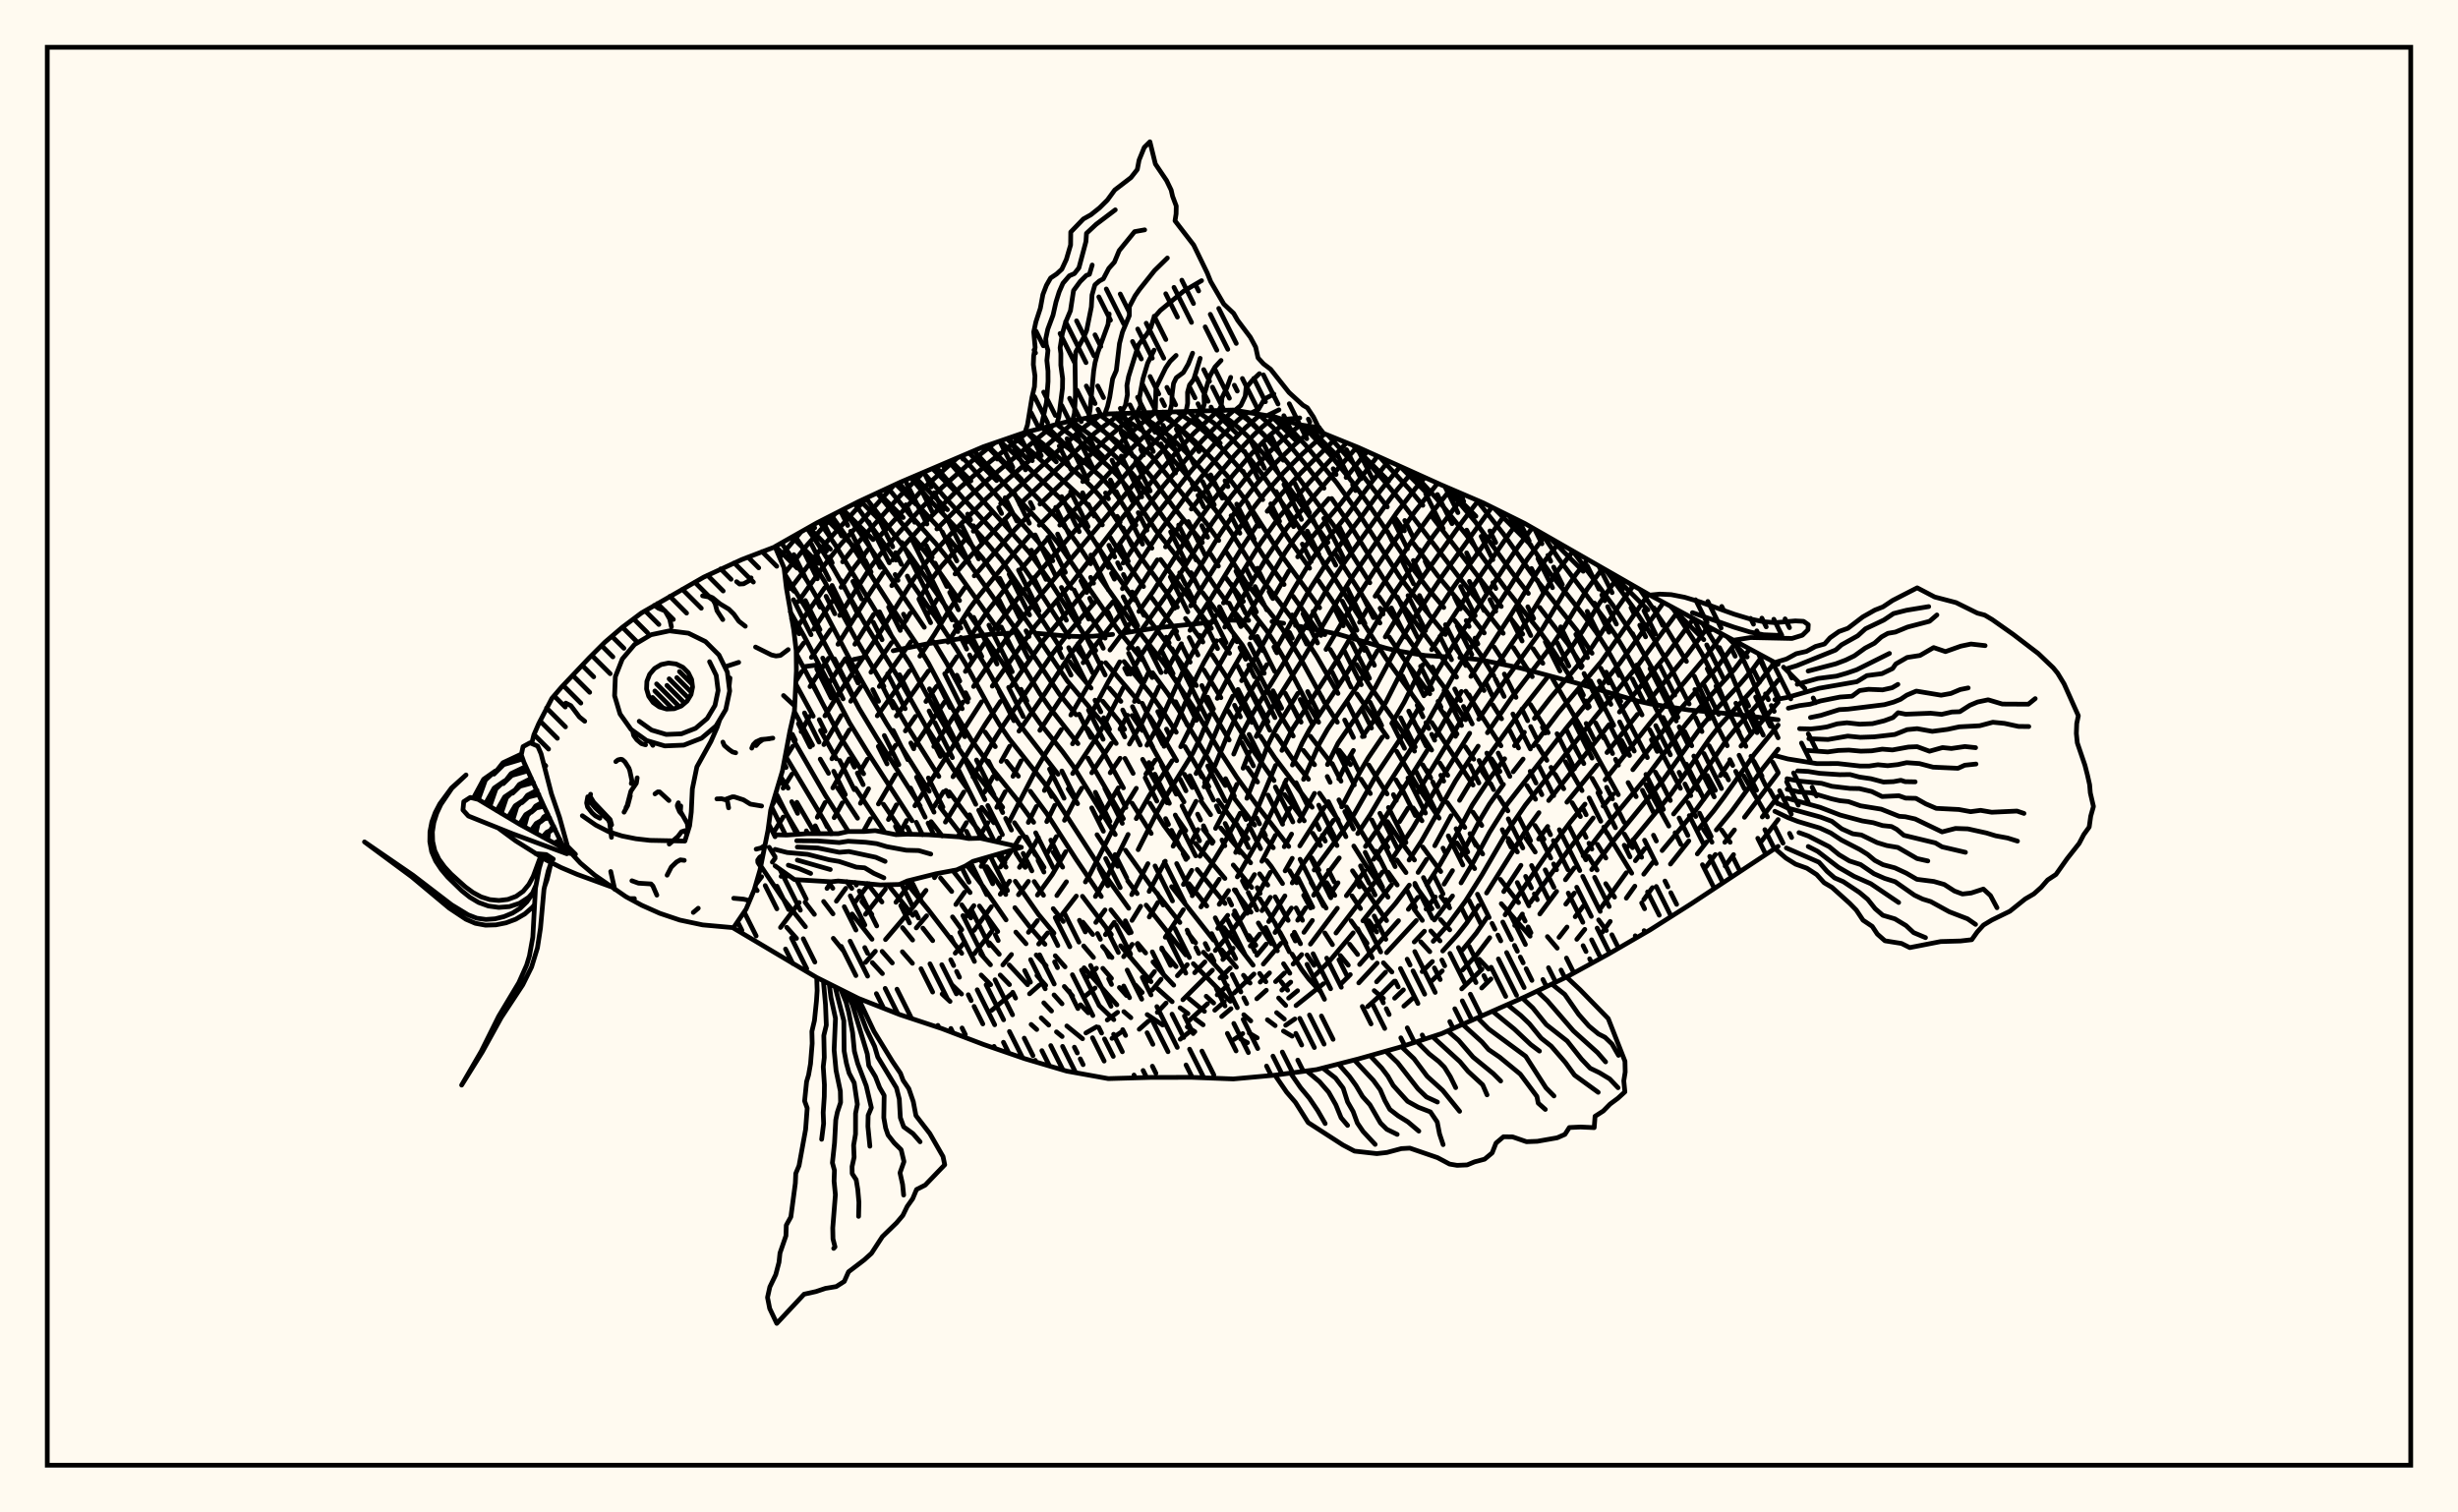 <svg xmlns="http://www.w3.org/2000/svg" width="520" height="320"><rect x="0" y="0" width="520" height="320" fill="floralwhite"/><rect x="10" y="10" width="500" height="300" stroke="black" stroke-width="1" fill="none"/><path stroke="black" stroke-width="1" fill="none" stroke-linecap="round" stroke-linejoin="round" d="
M 163.97 115.64 172.78 110.65 181.59 106.15 190.41 102.05 208.03 94.53 216.84 91.49 225.66 89.26 234.47 87.57 260.91 86.75 269.72 88.21 278.54 91.1 287.35 94.67 304.98 102.62 313.79 106.4 322.6 110.77 349.04 125.91 376.17 140.54 
M 376.17 179.07 357.85 191.18 349.04 196.77 340.23 201.88 331.41 206.72 322.6 210.92 304.98 218.69 296.16 221.56 287.35 224.05 278.54 226.3 269.72 227.48 260.91 228.28 252.1 227.94 243.28 227.96 234.47 228.21 225.66 226.62 216.84 224.01 208.03 220.97 199.22 217.61 190.41 214.69 181.59 211.23 172.78 206.82 155.18 196.37 
M 376.17 152.29 367.86 151.2 357.26 150.21 349.23 148.95 346.52 148.34 333.11 144.41 321.62 141.33 313.15 139.59 308.84 139.13 
M 305.9 138.96 301.47 138.69 295.9 137.75 293.29 137.16 283.18 134.2 274.06 132.34 
M 271.57 131.88 269.1 131.51 
M 264.16 131.26 260.39 131.22 259.11 131.35 
M 256.54 131.61 244.89 132.82 238.14 133.86 
M 235.38 134.23 231.23 134.61 228.51 134.68 225.88 134.59 219.41 134 
M 214 133.95 209.82 134.16 207.06 134.51 196.12 136.23 188.95 137.68 
M 183.26 138.98 180.58 139.53 
M 172.84 140.7 170.23 141.03 
M 159.71 187.76 160.19 188.43 
M 166.44 196.2 168.51 198.54 
M 160.95 183.21 165.36 189.77 170.39 196.08 
M 162.73 179.27 163.97 181.28 
M 166.02 184.65 166.49 185.38 
M 170.32 190.89 172.29 193.46 
M 176.29 198.53 178.33 201.06 
M 174.24 190.73 176.23 193.35 
M 184.54 203.66 186.68 205.99 
M 163.95 168.44 165.83 171.29 168.94 176.5 
M 175.15 186.52 176.19 187.94 
M 180.27 193.38 184.48 198.73 
M 186.62 201.29 188.77 203.74 
M 165.16 164.36 166.73 166.75 
M 168.58 169.75 172.25 176.06 
M 179.13 186.52 180.21 187.97 
M 182.32 190.75 184.45 193.48 
M 190.9 201.37 193.03 203.81 
M 199.31 210.31 200.99 211.88 
M 166.19 159.99 176.03 176.42 
M 183.48 186.92 186.58 190.84 
M 190.93 196.26 193.07 198.9 
M 201.37 208.34 203.42 210.32 
M 167.03 155.13 174.59 168.23 179.47 175.92 
M 187.88 187.21 193.11 193.67 
M 195.24 196.37 197.32 199.02 
M 168.06 150.54 171.9 157.67 
M 173.52 160.61 175.28 163.62 
M 177.21 166.72 181.42 173.12 
M 191.54 186.57 196.35 192.44 203.46 201.71 
M 207.56 206.29 209.58 208.34 
M 218.14 216.75 219.33 217.82 
M 168.38 144.77 172.04 151.53 
M 173.58 154.54 176.94 160.54 
M 180.99 166.79 187.18 176.1 
M 201.51 193.99 203.47 196.71 
M 207.47 201.81 209.54 204.13 
M 211.6 206.29 213.56 208.32 
M 220.27 215.36 221.87 216.89 
M 223.5 218.32 224.7 219.31 
M 168.45 138.31 177.79 155.95 182.71 163.72 
M 186.9 170.16 191.22 176.52 
M 198.97 185.76 201.34 188.62 
M 203.45 191.44 205.38 194.22 
M 209.32 199.48 211.4 201.9 
M 213.5 204.16 217.39 208.35 
M 220.82 212.17 222.46 213.91 
M 225.69 217.07 229.02 219.78 
M 167.17 129.41 170.09 134.56 179.72 152.93 183.51 159.1 192.94 173.65 
M 201.56 184.19 205.23 188.85 
M 207.2 191.69 211.08 197.09 
M 219.37 206.39 221.23 208.49 
M 222.99 210.5 224.68 212.38 
M 166.03 121.49 170.51 128.69 181.75 149.9 185.47 156.06 194.67 170.54 
M 196.98 173.84 199.34 176.88 
M 204.65 183.21 208.03 187.64 212.84 194.63 
M 214.9 197.21 217.06 199.68 
M 219.22 202.05 221.32 204.35 
M 225.16 208.71 226.91 210.73 
M 228.59 212.59 230.22 214.29 
M 165.31 114.88 167.52 117.94 170.86 123.06 174.1 128.7 180.49 140.84 183.88 146.83 187.53 153.03 196.59 167.41 
M 198.82 170.7 203.87 177.22 
M 208.75 183.37 212.78 189.25 
M 214.7 192.04 217.78 196.03 221.07 199.79 
M 223.24 202.21 225.32 204.56 
M 232.5 212.71 235.64 215.74 
M 168.09 113.31 171.21 117.82 174.4 122.95 180.85 134.8 186.99 145.24 
M 188.8 148.35 191.58 153.1 198.62 164.28 
M 200.8 167.53 204.45 172.43 208.53 177.55 
M 210.97 180.78 212.83 183.47 
M 214.79 186.46 219.71 193.49 222.97 197.43 
M 229.34 204.76 236.28 212.59 
M 237.76 214.04 239.24 215.32 
M 170.75 111.8 173.2 115.33 176.27 120.2 182.8 131.63 190.18 143.58 195.61 153.22 201.68 162.75 205.15 167.59 
M 207.69 170.83 210.26 174.08 
M 214.89 180.45 216.88 183.52 
M 218.79 186.51 220.76 189.42 
M 222.81 192.24 224.94 194.97 
M 229.25 200.14 231.33 202.57 
M 233.3 204.87 235.14 207 
M 236.81 208.93 238.32 210.63 
M 242.69 214.66 245.96 216.87 
M 173.34 110.36 176.7 115.29 186.6 131.45 192.45 140.39 197.74 150.1 201.55 156.49 205.81 162.77 212.12 170.81 
M 214.61 174.06 217.94 178.88 220.87 183.52 
M 229.08 195.11 231.18 197.72 
M 233.25 200.23 235.24 202.59 
M 240.25 208.44 241.65 209.99 
M 251.17 217.26 252.78 218.29 
M 175.89 109.06 178.69 113.02 188.53 128.31 194.61 137.29 196.47 140.39 201.66 150.17 205.46 156.5 209.98 162.73 215.12 169.13 218.68 173.98 
M 222.81 180.33 224.81 183.47 
M 228.99 189.63 235.11 197.73 
M 237.07 200.1 243.51 207.7 
M 244.91 209.2 247.98 211.94 
M 249.65 213.22 251.32 214.46 
M 252.96 215.66 254.53 216.83 
M 178.37 107.79 182.12 112.98 195.54 132.72 
M 197.55 135.8 200.37 140.48 204.7 148.53 
M 208.41 154.89 210.56 157.97 
M 212.93 161.07 215.44 164.22 
M 217.96 167.4 221.47 172.17 227.65 181.8 232.98 189.68 
M 235.01 192.5 238.86 197.41 
M 240.68 199.6 242.37 201.63 
M 243.92 203.52 246.1 206.12 248.31 208.44 
M 251.55 211.3 254.81 213.98 
M 262.46 219.83 263.92 220.61 
M 180.8 106.55 189.55 118.51 
M 193.21 123.85 198.37 131.26 202.41 137.41 204.27 140.47 209.52 150.08 211.41 153.26 213.52 156.33 220.87 165.6 223.14 168.74 233.69 185.04 238.79 192.17 
M 245.77 200.84 248.81 204.52 
M 255.18 210.78 256.76 212.22 
M 264.29 218.59 265.97 219.59 
M 183.21 105.4 192.35 117.23 203.28 132.9 
M 205.31 135.91 208.21 140.43 213.58 149.98 215.57 153.13 223.84 163.81 
M 225.98 166.91 227.97 170.05 
M 232.08 176.61 236.45 183.3 
M 238.57 186.35 240.57 189.07 
M 242.47 191.5 250.86 202.04 
M 252.45 203.89 260.28 211.85 
M 263.13 214.69 264.61 216 
M 185.55 104.31 196.09 117.26 203 127.07 
M 205.12 130.06 212.19 140.41 217.79 149.89 219.97 152.98 224.78 159.01 227.01 162.06 235.94 176.57 
M 238.1 179.88 243.28 187.15 249.61 195.18 
M 251.29 197.37 252.94 199.47 
M 254.59 201.46 259.42 206.77 
M 268.12 215.76 269.77 217 
M 271.52 218.15 273.35 219.23 
M 187.85 103.24 192.5 108.88 197.98 115.02 199.91 117.41 211.13 133.18 
M 213.17 136.06 216.2 140.48 219.98 146.73 222.12 149.81 228.04 157.34 
M 230.16 160.4 237.66 173.21 
M 247.86 187.59 256.75 198.91 
M 258.4 200.94 261.56 204.64 
M 263.06 206.34 264.46 208 
M 270.07 214.25 271.7 215.61 
M 190.19 102.15 194.24 106.97 198.9 111.94 
M 200.86 114.11 203.89 117.73 205.93 120.46 216.09 134.83 224.08 146.82 227.67 151.24 
M 230.06 154.21 233.26 158.8 237.66 166.7 
M 239.49 169.93 243.54 176.34 
M 251.5 186.94 255.3 191.7 
M 258.89 196.26 265.1 204.21 
M 266.48 205.96 267.8 207.72 
M 270.5 211.15 272 212.73 
M 192.71 101.09 196.05 105.06 203.75 113.25 207.94 118.16 217.91 132.36 225.77 144.05 233 152.66 236.14 157.3 
M 237.99 160.46 239.72 163.63 
M 243.24 169.93 246.22 174.63 251.27 181.48 
M 253.27 183.96 259.17 191.16 
M 260.98 193.5 262.66 195.77 
M 264.22 197.94 265.68 200.01 
M 271.03 207.7 272.41 209.51 
M 195.35 99.99 199.77 105.1 207.69 113.6 211.94 118.61 219.76 130.03 224.38 137.17 
M 226.32 140.02 227.32 141.45 230.82 145.59 
M 233.29 148.36 236.85 152.73 237.91 154.31 
M 241.73 160.66 246.9 169.85 
M 248.83 172.84 250.86 175.73 
M 252.91 178.45 259.14 185.86 
M 261.12 188.26 264.66 193 
M 266.2 195.28 268.96 199.67 
M 271.54 203.9 272.87 205.92 
M 198.07 98.86 203.56 105.22 211.64 113.97 215.84 119.02 217.83 121.85 226.17 134.79 
M 228.01 137.53 230.03 140.24 
M 234.69 145.6 237.13 148.4 
M 239.48 151.39 241.64 154.55 
M 243.6 157.74 247.86 165.34 250.48 169.66 
M 254.52 175.42 256.66 178.1 
M 260.9 183.01 264.8 187.76 
M 266.51 190.16 269.46 194.9 
M 270.78 197.25 272.05 199.59 
M 273.34 201.87 275.37 205.12 276.86 207.12 279.37 209.84 
M 200.78 97.7 205.59 103.31 217.69 116.8 221.75 122.45 229.02 133.76 231.81 137.64 
M 233.9 140.21 240.92 148.46 
M 243.19 151.59 246.29 156.4 248.93 160.94 
M 250.57 163.81 252.23 166.62 
M 254.07 169.48 256.11 172.38 
M 258.25 175.19 264.57 182.56 
M 266.47 184.88 268.2 187.27 
M 269.76 189.74 272.52 194.73 
M 273.82 197.23 275.13 199.68 
M 276.51 202.04 278 204.25 
M 203.43 96.54 219.61 114.61 222.73 118.66 
M 224.72 121.55 226.66 124.47 
M 228.52 127.3 233.79 135.02 
M 237.8 139.97 243.5 146.92 245.75 150.11 248.84 154.93 
M 250.69 157.97 255.74 166.44 
M 257.7 169.33 260.86 173.63 264.01 177.44 
M 267.96 182.09 268.89 183.25 271.33 186.94 
M 274.19 192.1 275.55 194.72 
M 206.05 95.4 221.69 112.32 223.79 114.86 235.01 131.18 236.75 133.56 241.66 139.63 
M 243.83 142.34 247.15 146.9 249.31 150.16 256.4 161.85 259.22 166.19 
M 261.29 169.13 265.42 174.57 
M 267.42 177.01 269.37 179.37 
M 272.8 184.21 274.32 186.77 
M 275.79 189.42 277.25 192.1 
M 280.28 197.39 281.89 199.87 
M 283.54 202.16 285.24 204.22 
M 290.72 209.59 292.67 211.25 
M 208.69 94.3 223.92 109.92 225.98 112.36 227.94 115.03 230.73 119.28 
M 232.58 122.07 238.84 130.86 246.44 140.65 252.71 150.01 257.82 158.55 261.59 164.36 265.79 170.22 272.64 179.09 
M 277.37 186.73 280.55 192.13 
M 285.52 199.78 287.21 201.95 
M 211.49 93.33 214.31 95.83 224.19 105.36 228.26 109.81 230.15 112.36 235.48 120.62 240 126.93 
M 241.74 129.28 248.07 137.69 253.1 145.05 
M 255.01 148.09 260.04 156.57 
M 263.91 162.44 266.04 165.46 
M 277.5 181.49 279.03 184.09 
M 280.66 186.74 282.38 189.45 
M 285.83 194.82 289.21 199.58 
M 292.66 203.7 294.47 205.66 
M 214.38 92.34 218.44 95.7 228.61 105.13 230.54 107.33 233.21 111.06 
M 234.9 113.72 237.43 117.76 241.92 124.1 
M 243.7 126.5 248.93 133.6 
M 254.68 141.74 258.29 147.62 
M 259.87 150.46 264.19 157.5 269.53 165.15 
M 271.76 168.11 275.92 173.67 
M 277.72 176.31 279.34 178.9 
M 286.03 189.55 287.82 192.24 
M 289.56 194.8 291.25 197.18 
M 217.35 91.36 220.57 93.84 228.69 100.86 230.79 102.87 232.73 105.02 234.47 107.31 241.04 117.52 249.07 128.46 
M 250.8 130.85 254.48 135.84 
M 256.43 138.55 259.22 142.84 264.82 152.85 
M 266.65 155.77 269.7 160.35 277.59 170.8 
M 281.26 176.26 282.85 178.9 
M 286.12 184.23 293.34 194.78 
M 220.51 90.56 226.47 95.2 232.76 100.74 234.71 102.84 236.46 105.06 240.31 111.09 
M 241.94 113.56 243.7 115.98 
M 245.54 118.37 256.27 132.94 
M 258.21 135.49 260.13 138.22 
M 261.9 141.06 268.24 152.69 
M 270.08 155.68 273.24 160.29 276.81 164.87 
M 279.14 167.83 283.13 173.55 
M 286.4 179 288.94 183.04 293.64 189.82 
M 300.56 199.26 302.48 201.35 
M 223.57 89.78 230.39 95.02 234.57 98.73 236.53 100.76 238.29 102.9 239.87 105.15 244.5 112.18 250.09 119.16 252.71 122.89 
M 254.4 125.38 262.83 136.49 266.19 142.22 270.81 151.21 273.59 155.73 
M 275.74 158.76 278.1 161.8 
M 284.84 170.73 289.12 177.78 291.78 181.84 
M 293.67 184.55 295.59 187.25 
M 299.18 192.39 300.9 194.74 
M 302.7 196.96 304.64 199.08 
M 226.63 89.07 230.18 91.66 234.28 94.98 238.26 98.72 240.04 100.78 246.24 109.65 251.78 116.37 253.56 118.79 256.91 123.87 259.59 127.51 
M 261.52 129.88 264.45 133.55 267.17 137.68 
M 271.9 146.67 275.25 152.79 
M 277.22 155.77 281.85 161.76 
M 291.79 176.53 293.61 179.27 
M 295.52 181.95 297.44 184.62 
M 299.33 187.27 302.94 192.29 
M 304.76 194.58 306.7 196.74 
M 312.93 202.95 314.92 205.04 
M 229.74 88.47 236.08 93.21 240.02 96.71 243.45 100.72 248.12 107.12 254.37 114.78 
M 256.09 117.22 257.76 119.77 
M 259.42 122.34 263.05 127.25 
M 265 129.62 267.9 133.34 269.73 136.09 271.45 139.02 276.27 148.28 278.97 152.81 
M 283.32 158.73 285.68 161.78 
M 287.91 164.85 289.9 167.9 
M 293.52 173.82 296.32 177.99 299.24 181.96 
M 304.84 189.71 306.68 192.09 
M 232.8 87.89 239.93 93.04 243.64 96.53 255.29 110.8 257.84 114.36 
M 259.48 116.9 263.69 123.37 269.44 130.57 271.34 133.19 274.95 138.98 280.03 148.27 282.92 152.8 
M 289.58 161.86 293.44 167.98 
M 301 179.21 304.8 184.4 
M 236.23 87.5 241.84 91.23 245.55 94.41 248.92 98.08 257.21 108 260.5 112.7 265.42 120.53 272.91 130.33 274.83 133.08 278.59 138.94 283.06 146.72 
M 295.31 165 297.1 168.01 
M 298.94 170.93 300.83 173.66 
M 240.27 87.33 243.78 89.5 247.5 92.35 250.93 95.72 255.92 101.31 259.22 105.26 260.84 107.45 267.23 117.56 271.66 123.67 
M 273.56 126.16 279.45 134.45 
M 281.4 137.41 285.11 143.64 
M 287.07 146.82 293.51 155.97 
M 295.47 158.96 299.9 166.42 304.45 173.1 
M 308.21 178.34 311.97 183.78 
M 317.6 191.2 323.7 198.08 
M 244.54 87.19 247.6 89.07 249.42 90.4 252.92 93.48 256.31 96.95 259.63 100.68 263.6 105.93 
M 265.15 108.33 270.78 117.04 279.18 128.6 
M 286.97 140.59 289.97 145.38 296.51 154.54 299.25 158.93 
M 300.98 161.82 302.69 164.61 
M 306.2 169.83 309.89 175.07 
M 311.78 177.86 313.67 180.69 
M 317.41 186.06 321.26 190.98 
M 327.36 198.16 329.44 200.61 
M 248.99 87.13 253.1 89.92 254.87 91.39 258.32 94.65 263.25 100.21 267.14 105.71 
M 268.72 108.13 272.73 114.16 277.05 120.23 
M 278.95 122.88 283.87 130.03 288.66 137.61 
M 299.25 153.04 302.87 158.7 
M 304.58 161.43 306.28 164.05 
M 311.61 171.83 313.48 174.65 
M 253.29 87.04 256.78 89.49 260.27 92.54 263.61 96.01 266.77 99.99 281.7 121.41 293.21 139.28 300.9 149.98 
M 302.87 152.85 311.64 166.1 
M 319.07 177.39 321.01 180.26 
M 257.33 86.89 260.42 89.14 262.16 90.62 263.86 92.22 267.13 95.82 271.99 102.14 280.93 114.77 
M 282.64 117.34 291.94 131.82 
M 293.89 134.77 296.9 139.27 302.48 146.8 
M 304.54 149.72 308.24 155.32 
M 310.01 158.01 311.78 160.63 
M 313.55 163.26 315.33 165.93 
M 317.15 168.7 319 171.56 
M 322.84 177.4 324.78 180.27 
M 261.3 86.82 264.01 88.88 267.39 92.07 272.35 97.87 282.12 111.12 289.8 123.3 
M 291.67 126.18 298.65 136.16 305.26 145.05 310.05 152.29 
M 315.52 160.54 317.33 163.23 
M 324.73 174.65 326.64 177.57 
M 338.2 194.63 339.83 196.87 
M 266.19 87.62 269.25 90.37 272.63 94 275.96 97.98 280.1 103.3 
M 281.73 105.48 285.63 111.1 292.45 122.06 294.34 124.86 308.14 143.27 
M 310.09 146.24 317.53 157.8 
M 323.03 166.21 324.85 169.11 
M 270.74 88.54 272.83 90.54 276.21 94.19 282.78 102.14 287.47 108.68 296.12 122.05 300.2 127.43 305.78 134.25 
M 308 137.11 311.15 141.55 313.96 146.1 
M 315.79 149.13 317.67 152.08 
M 336.04 181.19 337.87 184.09 
M 339.7 186.96 341.57 189.81 
M 275.77 90.19 281.36 96.16 286.09 101.99 289.23 106.25 298.02 119.19 302.1 124.56 305.44 128.54 
M 307.71 131.24 311.07 135.44 313.16 138.41 316.03 143.01 
M 325.41 157.88 327.25 160.87 
M 329.05 163.89 330.82 166.89 
M 332.58 169.84 334.34 172.77 
M 337.94 178.64 339.73 181.55 
M 280.95 92.08 286.2 97.93 293.49 107.26 
M 295.27 109.73 297.11 112.31 
M 299.02 114.97 304.07 121.69 310.72 129.69 314 133.92 
M 316.09 136.9 318.11 139.97 
M 323.77 149.06 327.52 155.02 
M 331.18 161.17 334.69 167.28 
M 339.9 176.1 345.2 184.75 
M 286.26 94.23 292.65 101.56 296.23 105.9 308.19 121.51 318.01 133.99 
M 320.16 137.02 324.16 143.17 
M 333.32 158.42 335.07 161.56 
M 336.81 164.67 338.54 167.71 
M 343.65 176.48 345.37 179.35 
M 291.94 96.77 298.12 103.47 301.01 106.92 
M 302.99 109.37 317.6 128.32 
M 319.86 131.18 322.14 134.17 
M 324.34 137.25 326.4 140.34 
M 328.32 143.38 334.56 154.08 342.36 168.15 
M 298.76 99.86 303.97 105.53 310.13 113.09 318.25 124.17 325.2 132.87 327.51 135.99 332.46 143.67 
M 334.2 146.71 335.89 149.8 
M 337.57 152.95 339.27 156.15 
M 344.43 165.58 346.14 168.56 
M 305.86 103 312.07 110.36 320.04 121.33 323.33 125.56 
M 325.72 128.52 331.73 136.29 334.71 140.96 
M 336.47 144.05 341.39 153.46 
M 343.05 156.67 344.74 159.85 
M 348.19 166 353.05 174.78 
M 312.4 105.8 318.06 112.97 323.92 121.23 333.64 133.44 336.81 138.21 
M 338.65 141.37 340.33 144.51 
M 341.95 147.64 348.51 160.29 
M 350.21 163.37 351.88 166.4 
M 319.21 109.09 322.03 112.83 327.92 121.25 335.35 130.58 337.71 133.8 339.79 137.03 341.61 140.25 347.38 151.26 
M 349 154.4 355.5 166.79 
M 357.13 169.84 358.74 172.75 
M 360.39 175.52 362.18 178.19 
M 326.1 112.78 329.92 118.45 339.46 130.96 341.67 134.22 343.64 137.48 348.82 147 359.15 167.08 
M 364.22 175.61 366.02 178.21 
M 332.75 116.62 341.25 128.11 345.64 134.62 351.13 144.24 354.98 151.81 
M 356.41 154.78 357.9 157.79 
M 361.17 164.07 362.9 167.22 
M 339.82 120.74 345.48 128.47 349.73 134.94 353.5 141.36 357.35 148.94 
M 358.69 151.85 360.06 154.78 
M 361.58 157.78 364.99 164.1 
M 346.93 124.73 351.91 131.93 356.78 139.94 
M 358.44 143.06 363.08 153.28 365.4 157.78 
M 368.87 164.14 373.92 172.84 
M 353.7 128.41 358.23 135.29 360.13 138.46 363.24 144.63 366.29 151.84 
M 367.72 154.8 369.35 157.91 
M 371.07 161.09 372.76 164.22 
M 374.41 167.2 376.04 170.04 
M 360.2 131.93 364.29 138.5 365.87 141.64 369.54 150.44 371.72 155.01 
M 375.03 161.27 376.17 163.42 
M 366.55 135.4 368.29 138.51 369.77 141.63 373.47 150.59 376.17 156.1 
M 372.02 138.33 376.17 147.96 
M 169.46 112.53 164.93 117.94 
M 176.76 108.61 170.71 115.36 166 121.28 
M 183.37 105.32 174.29 115.32 167.22 124.54 
M 189.11 102.66 177.77 115.27 173.85 120.28 168.89 127.28 
M 195.24 100.04 190.33 104.99 181.2 115.18 178.26 118.87 
M 174.47 124.35 167.97 133.67 
M 202.39 97 195.57 103.12 185.62 113.98 
M 183.65 116.27 180.73 120.03 177.93 124.26 
M 176.05 127.21 172.12 133.14 
M 170.05 136.03 168.45 138.21 
M 210.45 93.69 205.63 97.53 199.27 103.14 195.41 106.99 190.03 112.84 186.18 117.34 184.23 119.9 177.64 130.21 
M 175.7 133.25 171.65 139.09 
M 169.64 142.07 168.4 144.07 
M 217.58 91.3 209.51 97.62 203.04 103.22 195.4 110.86 191.71 114.95 188.81 118.52 
M 186.87 121.17 184.01 125.49 177.28 136.32 
M 175.27 139.27 171.36 145.27 
M 222.87 89.96 209.06 101.43 204.84 105.27 198.2 111.91 
M 196.32 113.93 194.43 116.1 
M 192.51 118.48 188.65 123.91 
M 184.82 130 180.85 136.31 
M 178.85 139.35 174.85 145.32 
M 171.23 151.59 169.49 154.79 
M 167.68 157.92 166.09 160.45 
M 227.67 88.87 213.07 101.51 208.74 105.43 201.08 113.05 197.23 117.28 193.34 122.44 185.67 134.59 177.36 146.86 174.51 151.46 
M 167.54 163.79 165.67 166.76 
M 163.7 169.79 163.4 170.26 
M 232.69 87.91 229.64 90.15 227.78 91.75 211.68 106.58 
M 209.68 108.55 205.91 112.39 
M 204.03 114.35 199.1 119.87 197.13 122.5 194.4 126.74 
M 192.58 129.72 190.67 132.81 
M 188.62 135.96 184.25 142.23 
M 182.08 145.33 179.97 148.37 
M 177.96 151.4 174.29 157.54 
M 165.69 172.87 163.68 176.07 
M 237.11 87.46 231.6 91.64 215.71 106.71 
M 213.63 108.77 205.12 117.85 202.05 121.44 
M 198.24 126.82 196.47 129.72 
M 192.68 135.79 186.02 145.24 
M 179.66 154.45 175.99 160.54 
M 163.97 181.6 163.39 182.41 
M 161.13 185.5 159.9 187.11 
M 240.93 87.31 237.41 89.98 233.62 93.26 225.89 101.01 220.02 106.65 
M 217.75 108.88 214.69 112.05 206.11 121.84 
M 204.08 124.37 201.23 128.4 197.64 134.27 194.6 138.83 
M 192.39 141.97 185.59 151.45 
M 179.64 160.56 176.19 166.7 
M 174.55 169.8 172.9 172.92 
M 165.88 184.54 165.25 185.42 
M 244.5 87.19 241.34 89.72 237.49 93.17 229.06 101.89 
M 226.84 104.13 219.87 111.12 
M 217.8 113.33 214.97 116.53 207.12 126.02 205.19 128.64 200.54 135.87 
M 196.4 141.98 189.62 151.49 
M 183.49 160.64 181.67 163.69 
M 178.19 169.87 176.47 173 
M 247.83 87.14 243.26 91.11 239.45 94.85 232.16 102.84 224.2 111.11 
M 221.99 113.52 216.06 120.33 
M 214.11 122.73 209.18 128.94 204.42 135.92 
M 202.43 138.95 200.32 142.07 
M 198.12 145.24 195.88 148.42 
M 193.67 151.57 191.53 154.65 
M 189.46 157.69 187.45 160.73 
M 183.75 166.87 182.03 169.96 
M 169.07 190.96 165.12 196.23 
M 251.03 87.1 247.07 90.7 243.18 94.62 235.96 102.86 227.33 112.36 217.01 124.41 210.25 133.16 
M 208.32 135.96 204.23 142.06 
M 199.83 148.52 193.52 157.8 
M 189.45 163.93 185.83 170.11 
M 184.15 173.22 182.65 175.92 
M 175.93 186.55 174.95 187.97 
M 254.31 87 250.78 90.22 244.92 96.43 218.94 127.32 213.23 134.66 205.96 145.25 
M 203.74 148.53 197.55 157.95 
M 189.64 170.29 187.95 173.39 
M 178.93 187.95 176.94 190.67 
M 257.68 86.87 252.53 91.7 248.56 96.04 244.63 100.67 237.23 109.8 226.88 123.16 218.96 132.5 209.92 145.18 
M 207.66 148.48 193.54 170.49 
M 191.8 173.6 190.23 176.56 
M 183.86 186.96 181 190.72 
M 261.07 86.78 258.13 89.35 254.24 93.29 246.16 102.78 240.61 109.85 230.8 123.44 220.84 135.37 213.96 145.13 
M 211.66 148.4 208.37 153.33 201.61 164.34 
M 199.59 167.51 197.61 170.66 
M 187.3 188.13 183.09 193.45 
M 263.82 87.23 261.75 89.03 257.92 92.81 251.83 99.82 243.93 109.8 237.59 119.13 
M 231.6 127.42 226.32 133.54 222.7 138.27 212.41 153.23 210.4 156.41 205.83 164.37 
M 203.9 167.58 200 173.94 
M 193.09 186.15 189.54 190.9 
M 266.64 87.7 263.46 90.52 259.61 94.48 255.54 99.2 251.37 104.37 245.6 112.1 237.45 124.55 
M 235.45 127.32 228.07 136.25 226.27 138.7 221.03 146.75 215.57 154.69 
M 213.6 157.89 211.8 161.1 
M 210.08 164.33 208.29 167.58 
M 204.45 174.04 202.64 177.05 
M 198.23 184.83 197.69 185.7 
M 195.9 188.38 192.82 192.33 187.33 198.79 
M 185.19 201.26 183.11 203.62 
M 269.61 88.19 266.99 90.36 265.13 92.14 261.27 96.25 257.18 101.09 252.03 107.7 
M 250.11 110.38 246.57 115.71 
M 244.83 118.46 240.22 125.62 238.21 128.41 231.88 136.35 229.14 140.22 
M 225.94 145.48 219.98 154.53 
M 216.01 160.98 214.3 164.25 
M 212.64 167.53 210.87 170.81 
M 208.98 174.07 206.97 177.35 
M 196.03 193.76 193.84 196.33 
M 272.28 89.05 268.66 92.07 264.84 95.92 260.87 100.5 256.74 105.69 252.82 111.19 243.9 125.19 240.93 129.37 
M 238.87 132.1 234.82 137.53 
M 232.99 140.24 226.54 151.28 
M 224.52 154.37 221.34 159.16 219.39 162.44 213.39 174.06 
M 211.46 177.28 210.96 178.06 
M 208.79 181.41 207.57 183.31 
M 204.06 188.77 202.21 191.37 
M 275.02 89.95 272.24 92.19 268.37 95.8 264.45 100.11 260.42 105.07 256.44 110.62 247.55 124.75 238.72 137.21 
M 236.89 140.03 234.47 144.22 229.94 152.69 226.9 157.38 
M 222.75 163.89 220.94 167.25 
M 219.25 170.64 217.54 174.01 
M 215.69 177.29 214.64 179 
M 214.06 179.88 211.64 183.44 
M 206.03 191.61 204.15 194.15 
M 277.73 90.83 273.9 94.06 269.98 97.83 265.98 102.24 262 107.3 258.11 112.98 251.12 124.38 241.64 138.22 239.13 142.62 
M 237.62 145.52 233.95 152.66 232.2 155.71 226.93 163.66 
M 223.14 170.39 221.44 173.83 
M 219.68 177.21 218.75 178.86 215.67 183.51 
M 213.59 186.43 211.61 189.2 
M 209.72 191.84 206.05 196.86 
M 204.11 199.29 202.08 201.67 
M 280.25 91.79 275.55 96.01 271.59 99.95 267.53 104.48 265.51 107.02 261.6 112.59 251.87 128.19 
M 248.12 133.65 244.56 139.35 
M 242.94 142.37 240 148.41 
M 238.53 151.33 236.94 154.26 
M 235.13 157.28 230.97 163.51 
M 228.86 166.76 227.84 168.41 225.19 173.56 
M 223.48 177.01 221.65 180.35 
M 217.55 186.48 215.46 189.31 
M 209.82 197.05 206.1 201.79 
M 282.62 92.76 275.23 100.02 271.16 104.43 268.08 108.18 
M 266.07 110.9 263.17 115.2 256.23 126.52 251.75 133.36 
M 249.93 136.2 246.64 142.17 
M 245.16 145.32 241.52 153 238.93 157.43 
M 236.97 160.43 234.87 163.5 
M 225.46 180.2 222.61 185.05 219.47 189.38 
M 284.89 93.67 276.87 102.2 270.68 109.29 266.67 114.89 258.83 127.57 
M 257.18 130.26 252.71 137.38 250.99 140.45 245.17 153.24 242.64 157.68 
M 236.59 166.69 232.69 173.22 
M 225.61 186.56 223.58 189.48 
M 219.47 194.78 217.57 197.26 
M 213.98 201.95 212.15 204.16 
M 287.08 94.56 274.36 109.11 272.26 111.68 268.3 117.42 259.1 132.68 
M 257.36 135.57 254.67 140.19 253.02 143.44 248.73 153.38 246.26 157.91 
M 244.41 160.83 242.42 163.76 
M 240.39 166.78 237.44 171.55 230.55 185.04 229.62 186.6 
M 227.7 189.59 223.6 194.91 
M 221.63 197.38 219.74 199.74 
M 289.22 95.53 284.77 101.02 
M 281.1 105.5 275.93 111.4 273.85 114.02 271.87 116.87 262.69 132.37 
M 261.04 135.24 256.59 143.12 254.96 146.49 252.14 153.3 249.78 157.99 
M 247.98 160.95 243.12 168.36 240.38 173.2 
M 238.66 176.55 234.45 185.04 231.74 189.67 
M 214.02 210.24 209.79 213.77 
M 291.42 96.53 283.65 106.53 277.53 113.68 274.53 117.82 
M 272.67 120.78 269.28 126.64 
M 266.18 132.12 264.59 134.95 
M 262.89 137.98 260.14 142.75 257.52 147.76 
M 256 151.18 253.88 156.22 252.33 159.38 246.77 168.33 244.97 171.48 240.78 179.77 
M 233.77 192.52 231.82 195.17 
M 219.88 208.43 217.8 210.27 
M 293.73 97.59 290.41 101.71 285.17 108.74 279.19 116.05 277.23 118.82 273.63 124.75 265.5 139.26 262.67 144.02 
M 260.8 147.28 258.31 152.3 255.49 158.98 253.03 163.66 
M 242.85 182.73 239.42 189.28 
M 235.73 195.14 233.85 197.75 
M 296.19 98.72 292.05 103.78 288.54 108.65 280.95 118.64 277.27 124.38 269.79 137.58 
M 268 140.63 263.2 148.49 261.43 151.74 259.9 155.03 257.13 161.75 254.73 166.47 
M 253.03 169.53 251.38 172.66 
M 249.79 175.86 248.18 179.04 
M 246.52 182.2 243.1 188.61 
M 241.31 191.75 239.48 194.74 
M 231.96 204.85 229.88 206.93 
M 298.78 99.87 295.6 103.59 293.76 106.01 284.59 118.74 281 124.23 272.37 139 264.78 151.35 263.1 154.52 261 159.55 
M 253.43 175.52 251.81 178.59 
M 244.94 190.95 243.13 194.02 
M 239.52 199.8 237.71 202.42 
M 231.67 209.03 229.44 210.86 
M 301.42 101.04 299.38 103.41 295.53 108.41 286.37 121.64 282.94 127.11 275.9 138.97 268.2 151.2 265.75 155.83 
M 264.31 159.12 262.98 162.54 
M 261.67 165.94 259.52 170.76 257.15 175.27 
M 255.53 178.22 253.85 181.17 
M 252.12 184.14 250.35 187.14 
M 304.14 102.25 299.32 108.24 291.71 119.25 286.53 127.28 280.52 137.41 
M 274.56 146.69 269.93 154.17 268.41 157.23 263.78 168.9 
M 262.36 172.05 258.48 179.33 252.22 189.52 
M 250.34 192.48 246.52 198.3 
M 306.94 103.46 303.26 108.05 299.25 113.57 290.91 126.15 
M 289.24 128.87 287.61 131.65 
M 285.95 134.5 283.34 138.92 273.43 154.24 271.19 158.77 
M 269.85 161.95 265.12 173.24 261.41 180.36 
M 257.93 186.03 254.07 191.88 
M 244.24 205.56 242.37 207.98 
M 236.43 214.18 234.24 215.81 
M 231.98 217.25 229.73 218.55 
M 309.81 104.69 303.24 113.37 295.4 124.84 291.97 130.4 285.15 142.07 277.06 154.3 275.45 157.25 273.42 161.86 
M 272.11 165.02 270.02 169.77 265.74 178.55 261.76 185.53 
M 259.9 188.42 257.93 191.33 
M 245.64 207.18 243.74 209.49 
M 312.72 105.94 309.32 110.42 301.18 121.83 297.38 127.56 293.06 134.76 
M 291.38 137.71 287.04 145.27 280.86 154.27 279.16 157.25 275.77 164.9 
M 272.87 171.01 271.31 173.93 
M 269.81 176.74 266.95 182.23 
M 265.39 185.04 263.66 187.92 
M 259.73 193.66 257.62 196.43 
M 251.17 204.1 249.08 206.44 
M 237.35 218.28 235.24 219.7 
M 315.61 107.3 305.28 121.63 299.47 130.28 295.86 136.24 290.96 145.41 289.12 148.44 283.07 157.22 280.83 161.77 
M 278.09 167.86 274.89 173.71 
M 273.24 176.47 271.69 179.15 
M 268.74 184.57 266.32 188.87 264.48 191.76 260.37 197.28 257.1 201.11 
M 254.9 203.52 252.73 205.81 
M 246.7 212.21 244.83 214.19 
M 242.95 216.05 241.01 217.77 
M 318.5 108.73 307.43 124.31 301.63 133.03 297.9 139.24 293.19 148.56 291.32 151.53 288.23 155.85 
M 286.32 158.77 285.43 160.25 283.22 164.78 
M 280.22 170.74 274.98 178.97 
M 273.38 181.6 271.87 184.26 
M 268.74 189.85 266.97 192.67 
M 260.88 200.63 258.7 203.01 
M 256.5 205.27 250.24 211.52 
M 321.36 110.15 319.28 112.93 311.52 124.19 302.86 137.45 
M 301.01 140.65 297.06 148.59 294.44 153.06 
M 292.44 155.95 289.45 160.34 287.7 163.33 283.84 170.72 
M 282.1 173.55 275.68 182.8 273.38 186.81 
M 271.83 189.55 268.4 194.99 
M 266.5 197.63 264.5 200.16 
M 260.27 204.8 258.09 206.92 
M 324.17 111.67 321.18 115.63 319.22 118.52 308.04 135.59 304.11 142 301.58 146.87 
M 299.98 150.02 297.42 154.54 291.49 163.42 286.5 172.21 284.72 174.96 278.02 184.08 
M 273.21 192.12 269.73 197.3 
M 267.86 199.75 265.9 202.11 
M 259.64 208.53 257.51 210.49 
M 255.46 212.36 251.66 215.84 
M 326.93 113.26 323.07 118.39 308.17 141.72 301.09 154.44 293.34 166.48 289.9 172.31 287.23 176.37 
M 283.32 181.52 280.43 185.4 277.9 189.41 
M 276.23 192.08 274.53 194.7 
M 271 199.58 267.26 203.98 
M 265.28 206.08 261.09 210.1 
M 259 211.97 256.99 213.74 
M 251.47 218.46 249.68 219.88 
M 329.78 114.9 327.03 118.36 325.08 121.22 319.85 129.75 311.17 143.11 
M 309.17 146.3 303.76 155.72 
M 301.91 158.8 291.61 175.18 288.87 179.09 
M 283.06 186.78 281.24 189.44 
M 277.64 194.74 275.85 197.26 
M 268.57 205.84 266.6 207.79 
M 260.42 213.42 258.45 215.08 
M 332.76 116.63 329.13 121.29 322.15 132.7 311.98 147.69 299.76 167.91 
M 297.88 170.97 296.06 173.86 
M 294.28 176.6 290.61 181.8 
M 288.68 184.34 284.83 189.52 
M 282.92 192.16 277.23 199.76 
M 275.38 201.97 273.56 203.98 
M 271.73 205.87 269.85 207.69 
M 267.9 209.51 265.88 211.32 
M 335.84 118.42 333.38 121.54 331.49 124.34 326.36 132.95 317.98 144.55 312.82 152.17 
M 310.92 155.14 306.23 162.65 298.86 175.25 294.35 181.93 
M 292.47 184.5 282.63 197.41 
M 273.06 207.79 271.17 209.49 
M 339.02 120.27 335.77 124.65 330.58 133.23 328.65 136.07 319.81 147.58 314.67 155.03 
M 312.71 157.87 307.93 165.2 300.77 177.87 298.1 181.97 
M 294.38 187.22 288.32 194.83 
M 286.28 197.36 281.28 203.32 278.31 206.24 
M 274.51 209.61 272.61 211.18 
M 262.91 218.68 261.09 219.91 
M 342.25 122.11 338.23 127.84 334.77 133.53 332.86 136.37 329.6 140.56 
M 327.32 143.34 321.65 150.54 313.5 161.91 311.56 164.72 308.77 169.34 
M 306.98 172.59 303.53 178.94 
M 301.79 181.84 300 184.59 
M 298.15 187.27 295.22 191.15 290 197.24 
M 279.97 208.14 274.18 212.76 
M 345.52 123.94 342.45 128.22 336.93 136.73 334.86 139.5 327.95 147.71 324.61 152.02 
M 322.49 154.93 320.4 157.78 
M 318.32 160.53 315.26 164.56 311.45 170.35 306.28 180.05 304.56 183.04 301.85 187.22 
M 299.95 189.87 297.94 192.39 
M 295.86 194.79 287.63 204.06 
M 285.66 206.2 283.7 208.15 
M 273.93 215.59 271.99 216.92 
M 348.73 125.74 338.8 139.91 329.74 150.71 324.35 157.83 
M 322.22 160.6 320.12 163.29 
M 318.06 165.96 315.1 170.11 313.28 173.14 309.01 181.16 
M 307.28 184.2 305.5 187.06 
M 303.64 189.77 301.69 192.34 
M 299.62 194.77 293.34 201.56 
M 291.34 203.77 287.45 207.96 
M 351.94 127.47 342.62 140.38 331.56 153.79 318.86 170.12 315.15 176.05 311.72 182.37 309.09 186.8 
M 307.29 189.56 303.45 194.65 
M 301.34 197.02 299.19 199.3 
M 293.13 205.7 291.22 207.73 
M 355.13 129.18 346.47 140.82 337.67 151.47 322.7 170.32 318.85 175.92 313.55 185.05 310.04 190.63 306.35 195.64 303.2 199.16 
M 294.99 207.59 292.18 210.41 289.33 212.98 
M 358.28 130.88 352.81 138.23 342.6 150.65 
M 340.41 153.32 327.63 169.37 
M 325.57 171.94 322.63 175.97 314.49 188.94 
M 312.8 191.6 310.23 195.36 308.35 197.75 305.21 201.21 
M 303.03 203.44 300.87 205.57 
M 296.9 209.43 295.04 211.2 
M 361.38 132.57 357.03 138.4 348.68 148.45 
M 346.41 151.14 339.96 159.22 
M 337.86 161.9 331.48 169.73 
M 327.42 174.86 325.5 177.52 
M 321.76 183.08 318.12 188.64 
M 314.78 193.82 312.28 197.46 309.41 200.96 
M 305.12 205.42 302.94 207.48 
M 298.87 211.21 296.99 212.88 
M 364.39 134.22 361.26 138.48 349.13 152.92 339.57 165 
M 335.32 170.13 332.21 173.92 328.34 179.08 318.41 193.56 
M 315.16 198.39 312.51 201.88 309.41 205.23 
M 367.33 135.82 362.89 141.62 355.21 150.35 345.43 162.85 
M 341.28 168.03 339.15 170.55 
M 337.05 173.06 332.11 179.43 323.76 190.92 
M 322.07 193.39 320.44 195.81 
M 313.52 205.07 309.23 209.22 
M 370.15 137.33 366.91 141.64 358.97 150.41 356.58 153.31 348.18 164.59 339.8 174.72 334.91 181.08 
M 333.04 183.63 331.17 186.14 
M 329.31 188.6 325.75 193.38 
M 315.42 207.12 313.46 209.04 
M 372.85 138.77 370.77 141.62 368.18 144.64 362.75 150.4 360.25 153.3 351.87 164.97 341.52 177.63 336.73 183.99 
M 333.05 188.96 331.25 191.3 
M 375.42 140.14 371.99 144.61 364.01 153.27 361.68 156.24 353.5 168.01 344.25 179.25 
M 334.97 191.7 333.24 193.96 
M 331.51 196.14 329.81 198.32 
M 376.17 143.92 373.17 147.58 367.91 153.31 365.5 156.23 357.12 168.42 354.05 172.22 
M 347.95 179.58 345.97 182.11 
M 344.05 184.65 338.66 192.12 
M 335.27 196.63 333.58 198.74 
M 376.17 148.57 368.31 157.86 
M 366.07 160.93 363.93 164.09 
M 361.84 167.19 358.73 171.42 351.63 179.96 
M 349.67 182.45 347.74 184.96 
M 345.86 187.49 344.05 190.03 
M 340.65 194.95 339 197.22 
M 376.17 153.42 371.14 159.55 364.63 168.77 362.48 171.64 359.29 175.45 
M 357.28 177.91 353.39 182.82 
M 349.57 187.81 347.74 190.34 
M 376.17 158.51 372.83 162.72 366.34 171.64 363.09 175.6 
M 361.04 178.16 359.07 180.67 
M 376.17 163.57 369.05 172.92 
M 366.93 175.59 364.89 178.21 
M 362.9 180.8 360.96 183.38 
M 376.17 168.48 372.82 172.85 
M 366.74 180.82 364.96 183.24 
M 376.17 173.4 372.46 178.23 
M 216.84 91.49 217.36 89.91 218.33 84.02 218.85 81.81 218.95 79.55 218.61 77.14 218.68 75.29 218.99 73.51 218.69 70.23 219.15 68.1 220.09 65.22 220.63 62.31 221.38 60.36 222.26 58.82 223.53 57.97 224.63 56.96 225.59 54.89 226.49 51.82 226.52 49.1 229.19 46.33 230.78 45.44 232.61 43.98 234.28 42.32 235.83 40.2 239.26 37.57 240.6 35.86 240.98 33.86 242.08 31.17 243.27 30 244.43 34.7 246.79 38.19 247.76 40.2 248.07 41.54 248.84 43.59 248.81 45.25 248.58 46.72 252.52 51.83 255.39 57.74 256.13 59.58 258.9 64.33 260.98 66.3 261.82 67.76 264.51 71.34 265.64 73.44 266.14 75.71 267.29 76.97 268.8 78.12 272.7 83.04 275.66 85.74 276.58 86.28 277.86 88.22 278.82 90.18 280.03 91.71 
M 278.54 91.1 278.54 91.1 
M 220.19 90.64 221.39 85.11 221.72 80.69 221.71 78.52 221.47 76.25 221.7 74.14 221.33 72.9 221.23 71.67 221.66 69.66 222.77 66.68 223.4 63.89 224.07 61.75 224.87 59.93 226.24 58.34 227.29 57.89 228.25 56.67 229.74 51.09 229.85 49.37 231.87 47.48 235.94 44.4 
M 223.54 89.79 224 88.21 224.77 82.15 224.8 80.08 224.42 77.26 224.43 74.8 224.27 73.6 224.74 70.61 225.45 68.14 226.46 65.73 227.11 61.48 228.51 59.57 229.81 58.28 230.47 58.04 231.06 56.07 
M 226.9 89.02 227.31 87.43 227.51 83.57 227.42 76.3 227.58 74.46 229.27 71.39 229.89 69.88 230.88 64.94 231.02 62.42 231.63 60.27 232.56 59.46 233.41 59 234.57 56.79 235.76 55.46 236.77 53.02 240.03 49.01 242.16 48.63 
M 230.29 88.37 230.6 86.81 231.37 78.5 231.66 76.74 232.23 74.61 234.42 68.61 234.65 66.42 
M 233.68 87.72 234.3 86 234.77 84.02 235.38 80.16 236.16 78.38 236.83 72.68 237.46 70.26 238.91 66.79 238.92 64.91 240.12 62.6 241.07 61.24 244.25 57.24 246.96 54.59 
M 237.12 87.46 238.09 85.76 238.51 83.49 238.4 81.55 238.76 79.65 240.84 72.98 242.67 70.63 243.47 69.28 244.09 67.26 245.47 65.68 250.4 61.61 254.2 59.38 
M 240.56 87.32 241.32 85.87 241.04 84.22 241.79 80.17 242.79 76.84 244.16 74.08 
M 244.01 87.2 244.44 86.33 244.54 82.04 246.61 77.82 247.55 76.44 248.81 75.2 
M 247.46 87.15 247.89 85.57 247.96 83.49 248.27 81.12 248.85 79.92 250.34 78.82 251.38 77.03 252.3 74.72 
M 250.91 87.1 251.25 85.33 251.23 83.01 251.65 81.45 252.54 80.28 253.9 75.81 
M 254.36 87 254.78 85.43 254.7 83.69 255.95 79.55 257.04 77.64 258.32 76.26 
M 257.81 86.87 258.36 85.9 258.52 84.15 259.55 82.04 260.36 79.84 
M 261.26 86.81 262.5 85.79 263.43 83.83 263.61 82.08 264.89 80.51 266.43 79.06 
M 264.67 87.37 266.21 86.64 267.5 84.42 269.5 83.37 
M 268.07 87.93 270.57 86.71 
M 271.42 88.76 274.97 88.42 
M 274.7 89.84 279.1 90.47 
M 163.97 176.61 166.4 176.68 170.66 176.39 177.36 176.38 179.44 175.92 182.87 175.92 185.16 175.74 189.54 176.59 191.94 176.49 196.48 176.61 203.02 177.07 204.93 177.41 207.4 177.34 216.08 179.28 205.83 182.25 204.2 183.24 202.39 184.05 198.02 184.87 191.98 186.38 190.26 187.13 186.22 187.23 177.32 186.4 175.81 186.56 168.08 186.1 163.97 183.19 
M 168.55 177.88 172.93 177.91 177.54 178.27 179.43 177.98 183.13 178.2 185.47 178.5 187.6 179.13 191.73 179.89 194.34 179.96 196.91 180.7 
M 168.67 179.22 173.03 179.42 177.56 180.33 179.57 180.16 185.27 181.38 187.25 182.25 
M 163.97 179.71 166.52 180.37 170.87 180.76 175.39 181.91 177.51 182.26 181.16 183.47 182.92 183.61 184.85 184.77 186.99 185.73 
M 168.68 181.98 175.65 183.97 
M 166.77 183.05 169 183.76 171.5 184.8 
M 181.59 211.23 184.9 218.21 188.79 224.56 190.49 227.07 191.06 228.58 192.26 230.33 193.21 233.08 193.77 236.03 196.7 239.82 199.5 244.7 199.86 246.44 195.73 250.74 193.9 251.67 193.08 253.62 191.93 255.24 190.99 257.17 189.65 258.75 186.68 261.63 184.37 265.17 182.83 266.56 179.51 269.09 178.61 271.12 176.91 272.21 174.63 272.59 172.63 273.26 170.11 273.82 164.33 280 162.83 276.85 162.37 274.51 162.86 272.29 164.11 269.69 164.8 267.07 165.01 265.11 166.27 261.46 166.34 259.23 167.31 257.47 168.26 250.33 168.35 248.28 169.04 246.63 170.43 238.98 170.77 234.45 170.22 232.95 170.64 228.85 171.06 227.43 171.47 225.08 171.82 220.77 171.76 218.22 172.3 215.93 172.73 211.74 172.87 209.59 172.78 206.82 
M 180.36 210.61 181.57 213.25 183.29 217.78 185.02 221.38 185.7 223.65 189.65 230.17 190.25 232.54 190.47 236.47 191.18 238.41 193.15 239.85 194.65 241.58 
M 179.12 210 180.33 212.57 183.48 222.99 183.79 225.45 185.2 227.8 186.09 230.1 187.05 231.77 186.97 236.48 187.36 238.67 187.87 240.15 189.18 241.82 190.64 243.25 191.24 245.77 190.4 248.14 190.95 250.61 191.17 252.85 
M 177.89 209.38 178.97 211.99 179.55 214.15 180.37 218.48 180.75 222.42 181.45 225.01 183.26 229.75 184.34 234.36 183.66 235.98 183.61 238.33 184.03 242.52 
M 176.66 208.76 178.51 215.96 178.58 222.37 179.06 224.96 179.63 227.04 180.71 229.1 181.38 233.65 181 235.57 180.99 239.95 180.59 242.31 180.69 244.84 180.26 246.81 180.28 248.31 181.13 249.61 181.47 251.69 181.71 254.38 181.64 257.36 
M 175.42 208.14 175.79 211.06 176.75 215.47 176.46 222.14 176.87 226.49 177.78 230.86 177.83 233.25 177.14 235.34 176.81 236.95 176.55 241.8 176.1 246.03 176.53 247.62 176.45 249.89 176.73 252.78 176.17 259.8 176.22 262.12 176.65 263.82 176.37 264.13 
M 174.19 207.52 174.64 212.58 174.81 216.9 174.28 219.1 174.38 223.73 174.16 225.7 174.41 229.52 174.38 232.02 174.15 235.39 174.24 237.72 173.82 241.05 
M 331.41 206.72 334.26 209.39 340.23 215.51 343.77 224.54 343.82 226.82 343.52 228.67 343.75 231.02 342.27 232.37 340.6 233.61 339.18 235.06 337.44 236.18 337.26 238.58 334.38 238.45 332 238.56 331.07 240.01 329.43 240.73 325.24 241.47 322.94 241.56 320 240.54 318.07 240.51 316.49 241.85 315.67 243.93 314.07 245.26 311.95 245.82 310.38 246.47 308.25 246.56 306.66 246.29 304.11 244.93 298.26 242.92 296.47 243.02 293.4 243.84 291.27 244.08 286.56 243.55 284.11 242.26 276.75 237.51 274.06 233.24 272.19 231.07 269.72 227.48 
M 328.3 208.21 331.03 210.39 333.98 214.63 336.14 217.08 338.15 218.75 339.55 219.47 341.02 220.88 342.4 223.29 
M 325.18 209.69 327.34 211.72 332.87 218.12 337.96 222.7 339.67 224.67 
M 322.06 211.16 324.27 213.24 327.12 216.78 331.55 220.26 334.57 224.08 336.4 226.01 338.35 226.95 340.53 228.27 342.31 230.14 
M 318.91 212.56 321.73 214.85 323.54 216.59 326.04 219.65 328.16 221.33 331.16 224.79 333.11 227.48 338.11 231.11 
M 315.75 213.95 320.34 217.71 323.84 221.01 325.68 222.39 
M 312.59 215.35 314.93 217.7 322.77 223.49 327.06 230.17 328.75 231.88 
M 309.44 216.74 313.53 220.46 314.91 222.06 317.27 223.68 321.61 227.25 325.14 231.98 325.42 233.4 326.92 234.73 
M 306.28 218.12 308.58 220.11 311.63 223.65 315.9 227.14 317.48 228.72 
M 303.04 219.32 308.86 224.63 310.56 226.66 313.67 229.53 314.59 231.65 
M 299.76 220.39 302.34 222.97 304.4 224.61 305.57 225.79 306.81 227.78 307.96 230.12 
M 296.48 221.45 299.13 223.98 301.93 227.73 305.21 230.7 308.79 235.13 
M 293.16 222.41 295.67 224.83 299.99 230.38 301.78 232.1 304.09 233.17 
M 289.84 223.35 292.3 225.96 293.62 227.7 294.74 229.66 297.77 233.01 300.03 234.26 302.6 235.25 304.05 237.39 304.54 239.9 305.3 242.18 
M 286.51 224.27 290.54 228.58 292 230.58 292.98 232.86 294.02 234.72 295.79 236.09 297.84 237.36 300.16 239.32 
M 283.17 225.12 285.48 227.74 286.87 229.67 288.26 232.01 289.81 233.73 292.05 237.61 293.38 238.93 295.58 240.01 
M 279.83 225.97 282.54 228.09 284.15 230.22 285.09 233.15 286.26 235.18 287.15 237.6 288.36 239.38 290.92 242.13 
M 276.43 226.58 279.15 228.86 281.09 231.09 282.6 233.75 283.72 236.5 285.09 238.11 
M 273.01 227.04 275.14 230.12 276.98 232.33 278.76 234.96 280.35 237.72 
M 375.48 140.18 377.94 139.43 380 138.31 382.16 137.82 384.07 136.78 385.99 136.25 387.16 134.94 389.05 133.61 390.92 132.94 394.07 130.53 396.63 129.08 398.35 128.4 400.37 127.05 405.59 124.37 409.3 126.31 413.8 127.49 418.31 129.72 419.87 130.14 421.45 131.08 425.92 134.23 431.22 138.28 434.36 141.28 435.3 142.43 436.67 144.69 439.68 151.43 439.34 153.08 439.26 155.18 439.46 157.17 441.07 161.88 441.61 163.98 442.07 166.03 442.21 167.74 442.88 170.63 442.3 172.68 441.98 174.98 440.83 176.58 439.85 178.45 437.32 181.66 434.94 185.02 433.18 186.18 431.82 187.74 430.28 189.12 428.44 190.2 425.2 192.8 421.38 194.66 419.61 195.73 418.29 197.19 417.13 198.82 414.76 199.09 410.57 199.21 404.02 200.49 402.26 199.61 398.77 199.05 397.16 197.63 396.08 196 394.13 194.69 392.7 192.54 391.32 191.13 387.57 187.75 385.9 186.76 384.33 185.04 382.25 183.69 379.86 182.83 377.8 181.54 375.48 179.52 
M 377.92 141.51 380.11 140.84 388.35 137.52 389.57 136.44 393.01 134.52 394.64 133.04 398.53 131.19 400.59 129.81 403.34 129.11 408.03 128.34 
M 382.52 141.98 388.36 140.45 390.5 139.64 392.3 138.76 394.57 137.13 396.56 136.08 398.02 134.77 399.39 134 400.98 133.73 403.55 132.67 408.2 131.45 409.76 130.11 
M 380.21 144.78 384.58 143.55 388.53 143.05 390.67 142.43 392.78 141.71 399.72 138.25 
M 375.48 148.04 378.08 147.57 384.81 145.63 392.84 144.23 394.95 142.94 398.13 142.53 400.4 141.44 401.06 140.48 403.47 139.1 406.18 138.68 409.07 137.01 411.58 137.86 414.82 136.71 416.97 136.26 419.96 136.6 
M 378.33 149.84 380.68 149.29 382.93 148.99 385.15 148.3 389.26 147.48 391.81 147.3 393.4 146.11 395.31 145.84 398.27 145.96 400.3 145.51 401.51 144.8 
M 383.01 151.81 385.2 151.36 389.09 150.14 390.94 150.04 398.66 149.09 400.63 148.54 402.06 147.96 403.39 147.07 405.4 146.22 410.65 147.09 412.71 146.72 414.69 145.89 416.38 145.55 
M 380.71 154.17 383.1 154.23 385.08 154.01 386.52 153.79 388.66 153.15 390.72 152.92 393.42 153.22 396.12 153.11 398.61 152.5 400.47 151.82 401.55 150.79 403.15 151.11 408.43 150.9 410.76 151.14 412.93 150.64 414.6 150.58 416.73 149.22 418.36 148.53 420.6 148.06 423.61 148.96 429.1 148.99 430.56 147.81 
M 382.68 156.29 386.73 156.46 390.9 155.74 393.56 156 396.52 155.9 400.86 155.4 403.46 154.37 405.58 154.17 408.78 154.74 411.99 154.32 414.49 153.78 418.81 153.55 421.59 152.81 424.05 153.05 427 153.69 429.2 153.72 
M 382.39 158.78 386.67 159.09 388.9 158.78 391.15 158.7 393.66 158.93 395.97 158.86 398.2 158.5 400.36 158.67 403.73 158.06 405.58 157.98 408.19 158.94 410.95 158.17 412.83 158.36 415.68 157.95 417.95 158.19 
M 375.48 159.85 378.25 160.58 384.37 161.56 388.83 161.55 393.48 162.07 395.4 162.08 397.28 161.8 399.34 162 401.48 161.77 403.36 161.36 406.05 161.55 408.94 162.31 414.22 162.55 415.65 161.9 418.03 161.65 
M 380.31 163.1 382.55 163.22 384.98 163.62 389.22 163.9 391.38 163.87 393.34 164.4 395.81 164.76 398.46 165.46 400.55 165.38 402.14 165.09 403.04 165.38 405.16 165.42 
M 378.05 164.76 380.54 165.25 385.35 165.73 387.54 166.36 391.35 166.81 393.35 166.85 395.98 167.47 398.16 168.53 401.71 168.36 403.14 168.86 405.32 168.91 407.42 170.09 409.62 171.03 414.4 171.27 416.9 171.73 419 171.45 421.36 171.85 426.7 171.6 428.18 172.1 
M 378.09 167 380.58 167.56 383.17 167.75 387.46 169.01 389.22 169.41 391.04 169.6 393.59 170.49 397.98 171.2 401.78 172.71 403.06 172.8 405.15 173.27 410.85 176.01 413.69 175.28 416.3 175.37 420.24 176.24 422.2 176.84 424.7 177.3 426.81 177.96 
M 378.07 168.88 385.04 170.81 389.32 172.45 393.98 173.69 396.28 174.06 398.27 174.67 400.15 174.87 401.26 175.47 402.77 176.73 409.44 178.34 410.84 179.17 415.8 180.33 
M 375.48 169.68 378.13 170.94 385.13 172.87 387.54 173.77 389.62 175.36 391.96 176.41 393.78 176.66 397.1 178.27 399.15 178.9 401.5 179.3 405.56 181.65 407.84 182.16 
M 375.48 171.65 378.24 172.98 380.35 173.8 385.02 175.2 387.28 176.23 389.54 177.72 393.45 179.74 395.09 180.76 396.62 182.04 398.36 182.95 400.87 183.62 403.27 184.73 405.52 186.04 409.12 186.5 411.31 187.13 413.47 188.52 415.16 189.15 417.01 188.94 419.59 188.1 421.09 189.48 422.47 192.06 
M 380.58 176.16 382.56 176.88 387.01 179.16 389.05 180.83 391.26 182.16 393.61 182.92 396.45 184.86 398.68 185.84 400.93 186.55 405.01 189.4 406.76 190.23 408.45 190.75 412.38 192.91 416.24 194.4 417.94 195.58 
M 382.54 179.1 384.54 180.13 388.92 183.49 392.25 185.42 395.77 186.97 401.67 190.95 
M 377.91 179.41 384.82 182.43 386.52 184.35 388.12 185.74 389.96 186.54 393.39 188.83 395.13 190.29 396.7 192.26 398.33 193.66 400.87 194.41 403.23 195.83 404.83 197.32 407.35 198.38 
M 349.04 125.91 351.12 125.7 353.54 125.81 356.4 126.37 359.69 127.36 366.88 129.95 370.18 130.95 373.07 131.54 375.57 131.74 379.79 131.37 381.55 131.46 382.55 132.17 382.48 133.25 381.3 134.4 379.1 135.08 370.35 134.89 366.67 135.47 
M 358.04 129.62 366.88 132.71 370.18 133.71 373.07 134.3 376.66 134.44 
M 112.48 157.31 112.94 155.48 113.98 153.09 116.75 147.76 118.78 145.39 124.65 139.19 127.94 135.9 131.62 132.75 135.67 129.71 148.88 122.11 156.91 118.4 163.97 115.7 165.87 120.15 166.38 124.5 167.92 133.27 168.44 137.62 168.48 141.93 168.07 150.48 167.11 154.67 165.53 163.1 163.04 171.42 162.47 175.66 160.78 184.07 159.57 188.24 157.84 192.35 155.18 196.28 148.65 195.69 143.83 194.67 139.59 193.24 135.78 191.54 132.4 189.71 125.81 185.16 122.8 182.62 120.31 179.93 
M 117.42 175.44 116.6 173.99 115.61 171.69 
M 154.43 143.45 154.24 145.22 
M 152.25 152.3 151.74 153.83 150.4 156.87 147.43 162.24 146.47 166.92 146.24 171.84 145.89 174.71 144.89 177.95 137.51 177.8 134.52 177.46 131.59 176.87 128.82 175.99 126.04 174.57 123.19 172.59 
M 119.32 179.51 115.18 170.85 110.85 161.3 110.28 159.71 110.65 157.97 112.13 157.16 113.76 157.86 114.47 159.5 116.65 167.92 118.37 172.94 120.38 180.2 
M 119.92 180.64 108.38 176.38 99.09 172.65 97.94 171.38 98.11 169.61 99.49 168.72 101.16 169.13 109.96 174.41 120.2 180.01 
M 133.5 154.33 131.17 151.06 130.02 147.2 130.18 143.18 131.65 139.43 134.25 136.36 137.71 134.3 141.64 133.47 145.64 133.97 149.25 135.74 152.1 138.58 153.87 142.2 154.37 146.19 153.54 150.13 151.48 153.59 148.41 156.19 144.66 157.65 140.64 157.82 136.78 156.67 133.5 154.33 
M 150.11 140 151.52 142.9 151.92 146.09 151.26 149.24 149.61 152.01 147.16 154.09 144.16 155.26 140.94 155.39 137.85 154.47 135.23 152.6 
M 138.17 148.63 137.24 147.32 136.78 145.77 136.85 144.16 137.43 142.67 138.47 141.44 139.85 140.61 141.43 140.28 143.03 140.48 144.47 141.19 145.61 142.33 146.32 143.77 146.52 145.37 146.19 146.95 145.36 148.33 144.14 149.37 142.64 149.95 141.03 150.02 139.48 149.56 138.17 148.63 
M 138.05 147.56 140.29 149.8 
M 138.54 146.19 142.32 149.97 
M 138.91 144.7 143.74 149.53 
M 141.09 145.02 144.84 148.77 
M 141.56 143.62 145.7 147.76 
M 143.18 143.37 146.29 146.48 
M 143.75 142.09 146.44 144.78 
M 120.09 179.09 121.74 180.74 
M 115.03 161.61 115.46 162.04 
M 112.97 155.41 116.05 158.49 
M 114.24 152.54 117.91 156.21 
M 115.62 149.78 119.63 153.79 
M 117.21 147.22 119.58 149.59 
M 119.14 145.01 122.88 148.76 
M 121.15 142.88 124.75 146.48 
M 123.16 140.76 125.6 143.2 
M 125.19 138.65 129.09 142.54 
M 127.27 136.58 129.66 138.98 
M 129.44 134.62 131.99 137.16 
M 131.68 132.71 134.92 135.95 
M 134.04 130.93 136.99 133.88 
M 136.48 129.23 139.39 132.13 
M 139.08 127.69 142.45 131.06 
M 141.71 126.17 145.25 129.72 
M 144.35 124.68 148.36 128.69 
M 146.99 123.18 149.93 126.12 
M 149.68 121.72 152.99 125.04 
M 152.46 120.36 154.66 122.56 
M 155.32 119.09 159.38 123.15 
M 158.24 117.87 160.51 120.14 
M 161.23 116.71 164.32 119.81 
M 144.02 170.51 143.95 171.67 145.4 174.23 145.56 175.48 
M 138.96 189.39 138.12 187.45 137.72 187.02 135.08 186.86 133.68 186.35 
M 130.28 161.14 130.74 160.77 131.33 160.64 131.65 160.7 132.21 161.2 133.04 162.5 133.24 163.07 133.69 165.21 133.55 165.77 
M 134.21 190.12 133.16 190.12 
M 130.05 188.16 129.2 184.39 
M 159.04 158.29 159.37 157.53 159.93 156.96 161.02 156.46 162.78 156.31 
M 141.13 185.17 142.02 183.44 143.12 182.38 143.93 181.93 144.76 182.03 
M 158.59 190.56 157.31 190.24 155.22 190.05 
M 134.8 164.57 134.62 165.71 133.47 167.39 132.67 170.44 132.42 170.89 
M 156.27 140.14 153.33 141.1 
M 146.67 193.05 147.72 192.16 
M 129.36 177.16 128.98 174.1 128.7 173.49 125.95 170.94 124.98 169.81 124.58 168.96 
M 165.76 147.16 168.14 149.37 
M 142.04 132.6 141.68 130.97 140.7 129.25 139.3 128.69 138.42 128.07 
M 152.91 131.09 151.68 129.21 151.3 127.74 150.86 126.97 149.89 126.29 148.63 126.06 
M 159.96 157.75 160.51 157.1 161.39 156.47 163.5 156.17 
M 161.78 178.88 161.01 179.41 159.97 179.66 
M 161.34 180.98 160.72 181.37 160.3 181.98 160.32 182.47 160.69 183.05 
M 157.67 132.5 156.31 131.44 155.25 129.94 154.18 128.88 152.31 127.75 150.74 126.47 149.98 126.15 
M 141.58 178.59 143.42 176.98 144.18 175.98 144.92 175.74 145.14 175.92 145.08 176.17 
M 141.52 169.37 139.54 167.55 139.16 167.54 138.56 167.97 
M 133.81 154.55 134.06 155.6 134.72 156.51 135.7 157.33 136.57 157.59 
M 152.93 157.01 153.24 157.73 154.28 158.61 154.98 159.1 155.64 159.27 
M 126.91 173.12 125.96 172.62 125.24 171.97 124.31 170.76 124.1 169.89 124.34 168.58 
M 166.74 137.44 165.1 138.67 164.15 138.79 163.2 138.57 159.84 136.9 
M 154.14 170.92 153.9 169.58 153.69 169.27 152.62 168.99 151.66 169.03 
M 129.39 174.52 129.09 173.41 125.61 169.74 124.85 168.51 124.94 168.04 
M 133.34 168.38 132.79 170.44 132.02 171.84 
M 161.12 170.53 158.74 170.13 157.29 169.23 155.36 168.6 154.94 168.59 153.6 169.08 
M 138.12 157.7 137.6 156.92 
M 158.9 122.26 158.55 122.83 157.31 123.52 156.45 123.57 155.83 123.07 
M 143.51 169.85 143.28 170.38 143.32 170.66 143.76 171.73 144.37 172.44 
M 123.7 152.6 122.57 151.69 120.77 149.3 119.69 148.76 
M 116.64 182.34 115.98 184.27 115.08 188.18 114.34 196.37 113.7 200.54 112.46 204.59 110.59 208.37 106.03 215.3 102.04 222.55 97.66 229.58 101.82 222.42 105.51 215 109.76 207.91 111.41 204.2 112 202.26 112.72 198.28 113.28 187.93 114.07 183.73 114.67 181.71 
M 116.68 181.96 116.61 182.33 
M 116.57 182.55 115.74 186.11 115.17 187.7 
M 113.04 191.44 112.69 191.91 111.01 193.38 109.1 194.49 107.05 195.25 104.91 195.68 102.72 195.75 100.56 195.35 98.57 194.49 95.05 192.15 87.1 185.51 77.11 178.13 87.35 185.16 95.56 191.45 99.03 193.56 100.87 194.27 102.79 194.54 104.74 194.4 106.64 193.93 108.45 193.17 110.08 192.14 111.46 190.82 112.53 189.24 113.37 187.33 
M 114.58 182 114.64 181.62 
M 112.66 188.95 111.83 189.86 109.92 191.11 107.76 191.82 105.52 191.99 103.32 191.69 101.25 190.94 99.38 189.82 97.72 188.49 94.71 185.56 93.35 183.94 92.17 182.17 91.32 180.2 90.93 178.09 90.96 175.97 91.36 173.9 92.08 171.93 93.05 170.07 95.51 166.73 98.59 163.96 95.58 166.79 93.27 170.2 92.4 172.06 91.78 174.01 91.47 176.01 91.53 178.03 91.98 179.98 92.84 181.78 94.03 183.41 95.4 184.9 98.43 187.63 100.05 188.82 101.78 189.76 103.63 190.34 105.54 190.52 107.43 190.3 109.18 189.65 110.69 188.57 111.88 187.13 112.8 185.43 114.19 181.67 
M 120.33 180 120.54 180.56 
M 118.44 177.57 118.32 177.9 118.56 177.84 
M 117.15 174.84 116.77 175.14 116.35 175.88 116.91 175.52 117.44 175.49 
M 115.91 172.29 115.04 172.84 114.37 173.87 115.19 173.23 116.29 173.05 
M 114.7 169.76 113.31 170.55 112.4 171.85 113.46 170.94 115.07 170.59 
M 113.61 167.19 111.58 168.26 110.42 169.83 111.73 168.65 113.99 168.08 
M 112.42 164.68 109.86 165.97 108.45 167.82 110 166.35 112.86 165.58 
M 111.24 162.17 108.13 163.67 106.48 165.8 108.28 164.06 111.67 163.09 
M 110.32 159.54 106.4 161.38 104.5 163.79 106.55 161.77 110.59 160.57 
M 119.67 179.63 120.93 180.19 
M 117.27 178.38 118.36 177.81 118.26 178.13 118.37 178.97 
M 114.79 177.08 115.66 176.09 116.43 175.71 116.04 176.26 115.86 177.64 
M 112.36 175.72 113.43 174.22 114.49 173.61 113.81 174.39 113.38 176.29 
M 109.91 174.38 111.21 172.35 112.56 171.51 111.59 172.52 110.92 174.94 
M 107.51 172.93 108.99 170.48 110.62 169.41 109.36 170.65 108.47 173.53 
M 105.09 171.52 106.76 168.61 108.69 167.31 107.14 168.78 106.04 172.08 
M 102.7 170.04 104.54 166.74 106.76 165.21 104.92 166.91 103.63 170.61 
M 100.14 168.88 102.31 164.87 104.82 163.11 102.69 165.04 101.21 169.15 
M 105.44 175.22 109.1 177.91 115.43 181.89 118.71 183.56 122.11 185 129.13 187.56 
M 129.13 187.56 129.13 187.56 
M 113.28 180.6 115.57 180.81 117.05 181.76 
M 114.47 181.31 115.57 181.69 
M 166.24 123.32 168.03 125.11 
M 164.04 115.6 168.64 120.2 
M 167.56 113.6 173.16 119.2 
M 171.09 111.61 175.67 116.19 
M 174.68 109.68 182.76 117.76 
M 178.33 107.81 184.7 114.17 
M 182 105.96 187.47 111.42 
M 185.77 104.21 191.07 109.5 
M 189.54 102.45 193.76 106.68 
M 193.41 100.8 200.44 107.84 
M 197.31 99.18 202.23 104.1 
M 201.18 97.53 205.4 101.75 
M 205.02 95.85 210.84 101.67 
M 208.92 94.22 216.08 101.39 
M 213.02 92.81 217.18 96.97 
M 217.14 91.41 223.46 97.72 
M 221.55 90.3 229.17 97.92 
M 225.97 89.2 233.57 96.8 
M 230.61 88.31 237.96 95.66 
M 235.35 87.53 240.57 92.75 
M 240.66 87.32 248.61 95.28 
M 246.03 87.17 254 95.15 
M 251.47 87.09 258.15 93.77 
M 256.81 86.91 261.92 92.02 
M 262.42 87 269.33 93.9 
M 269.04 88.09 274.31 93.37 
M 277.09 90.63 283.22 96.76 
M 286.19 94.2 293.78 101.79 
M 296.25 98.74 302.2 104.69 
M 306.15 103.12 312.24 109.22 
M 316.08 107.53 323.88 115.33 
M 327.88 113.81 334.94 120.87 
M 341 121.41 348.62 129.03 
M 353.33 128.22 360.45 135.34 
M 365.42 134.78 369.63 139 
M 377.31 141.15 381.83 145.67 
M 156.04 195.01 156.95 196.83 
M 157.5 193.09 159.97 198.02 
M 166.18 200.79 167.72 203.87 
M 161.88 187.36 164.35 192.29 
M 167.44 198.47 170.67 204.94 
M 164.37 187.5 166.84 192.44 
M 169.93 198.61 172.39 203.55 
M 165 183.94 169.32 192.58 
M 162.64 174.38 163.97 177.03 
M 168.51 186.12 170.57 190.24 
M 163.24 170.76 166.2 176.68 
M 177.98 200.23 181.07 206.41 
M 164.41 168.26 168.11 175.67 
M 179.84 199.12 183.55 206.53 
M 185.4 210.23 186.95 213.33 
M 165.05 164.72 165.65 165.91 
M 167.5 169.62 168.74 172.09 
M 170.59 175.79 170.89 176.39 
M 178.61 191.84 181.08 196.78 
M 182.94 200.48 183.55 201.71 
M 187.26 209.12 189.95 214.51 
M 165.87 161.51 166.3 162.38 
M 172.47 174.72 173.31 176.4 
M 179.88 189.54 182.97 195.71 
M 189.76 209.29 192.7 215.18 
M 174.37 173.69 174.99 174.93 
M 175.61 176.16 175.74 176.43 
M 180.87 186.68 181.16 187.27 
M 181.78 188.51 185.48 195.91 
M 167.63 155.37 168.25 156.61 
M 183.4 186.92 183.68 187.47 
M 198.42 216.95 198.65 217.42 
M 168.91 153.11 171.38 158.04 
M 194.84 204.96 197.31 209.9 
M 201.16 217.6 201.62 218.52 
M 170.19 150.84 173.28 157.01 
M 176.37 163.18 178.83 168.12 
M 190.56 191.58 192.41 195.28 
M 196.74 203.92 200.44 211.33 
M 203.53 217.5 204.22 218.89 
M 173.32 152.26 174.55 154.73 
M 177.64 160.9 180.72 167.07 
M 190.67 186.95 193.07 191.76 
M 193.69 193 194.3 194.23 
M 199.24 204.11 202.33 210.28 
M 171.5 143.8 173.97 148.74 
M 180.14 161.08 180.76 162.32 
M 181.38 163.55 182.61 166.02 
M 193.11 187.01 194.96 190.71 
M 201.13 203.06 201.75 204.29 
M 202.37 205.53 202.98 206.76 
M 204.84 210.46 205.45 211.7 
M 206.07 212.93 207.92 216.64 
M 210.3 221.39 210.52 221.82 
M 167.45 130.87 169.07 134.1 
M 172.78 141.51 175.86 147.68 
M 189.44 174.84 190.3 176.56 
M 201.17 198.3 201.79 199.54 
M 206.73 209.41 210.43 216.82 
M 212.28 220.52 213.43 222.83 
M 167.87 126.88 171.58 134.29 
M 174.05 139.23 178.37 147.87 
M 191.95 175.03 192.7 176.53 
M 203.06 197.25 206.15 203.42 
M 208.62 208.36 212.32 215.77 
M 213.55 218.24 216.35 223.84 
M 170.38 127.06 173.47 133.23 
M 176.55 139.4 180.26 146.81 
M 185.81 157.92 187.66 161.63 
M 193.84 173.97 195.16 176.62 
M 203.71 193.72 208.03 202.37 
M 210.5 207.3 214.21 214.71 
M 216.68 219.65 218.53 223.35 
M 219.02 224.34 219.2 224.71 
M 167.94 117.35 170.41 122.29 
M 172.88 127.23 173.5 128.46 
M 179.05 139.57 180.29 142.04 
M 180.9 143.28 181.52 144.51 
M 187.08 155.62 190.16 161.79 
M 192.63 166.73 195.72 172.9 
M 196.34 174.14 197.57 176.61 
M 205.6 192.66 209.3 200.07 
M 214.24 209.94 214.85 211.18 
M 220.41 222.29 222.04 225.55 
M 169.82 116.28 172.91 122.46 
M 174.76 126.16 176.61 129.86 
M 184.64 145.91 185.87 148.38 
M 188.96 154.55 192.05 160.73 
M 193.9 164.43 197.6 171.84 
M 203.77 184.18 205.01 186.65 
M 208.09 192.83 209.95 196.53 
M 210.56 197.76 211.18 199 
M 222.29 221.22 224.88 226.39 
M 171.71 115.22 175.41 122.62 
M 176.03 123.86 179.73 131.27 
M 186.52 144.85 188.99 149.78 
M 192.69 157.19 193.31 158.43 
M 196.4 164.6 199.48 170.77 
M 205.66 183.12 208.74 189.29 
M 216.77 205.34 218 207.81 
M 224.79 221.39 227.58 226.97 
M 172.04 111.06 172.35 111.68 
M 174.21 115.39 174.82 116.62 
M 175.44 117.85 176.06 119.09 
M 177.91 122.79 181.61 130.2 
M 187.79 142.55 191.49 149.95 
M 200.13 167.24 200.75 168.47 
M 204.45 175.88 205.21 177.4 
M 207.42 181.81 210.01 186.99 
M 218.03 203.04 221.12 209.21 
M 227.29 221.56 227.91 222.79 
M 228.53 224.03 229.14 225.26 
M 173.95 110.05 175.5 113.14 
M 180.43 123.01 182.29 126.72 
M 184.75 131.65 186.61 135.36 
M 190.31 142.76 192.16 146.47 
M 195.87 153.88 198.95 160.05 
M 205.13 172.39 207.62 177.38 
M 209.53 181.2 213.15 188.44 
M 219.94 202.02 223.03 208.2 
M 175.88 109.07 178.04 113.39 
M 186.06 129.44 188.53 134.37 
M 196.56 150.42 197.17 151.66 
M 197.79 152.89 201.49 160.3 
M 202.73 162.77 206.43 170.18 
M 207.05 171.41 210.3 177.91 
M 211.64 180.58 212.6 182.52 
M 223.1 203.51 223.72 204.74 
M 226.18 209.68 228.04 213.39 
M 231.12 219.56 233.59 224.5 
M 177.8 108.08 179.34 111.17 
M 179.96 112.4 182.43 117.34 
M 183.05 118.58 184.28 121.05 
M 187.99 128.45 190.46 133.39 
M 196.63 145.74 202.8 158.08 
M 204.04 160.55 208.36 169.19 
M 208.97 170.43 212.06 176.6 
M 222.55 197.59 223.79 200.06 
M 226.87 206.23 231.2 214.87 
M 232.43 217.34 233.05 218.58 
M 233.66 219.81 235.52 223.51 
M 181.89 111.42 182.5 112.66 
M 183.12 113.89 186.21 120.06 
M 191.14 129.94 191.76 131.17 
M 198.55 144.75 201.02 149.69 
M 202.26 152.16 204.11 155.87 
M 206.58 160.8 210.28 168.21 
M 211.51 170.68 212.13 171.92 
M 212.75 173.15 213.98 175.62 
M 216.45 180.56 218.3 184.26 
M 223.24 194.14 226.33 200.31 
M 228.8 205.25 232.5 212.66 
M 235.59 218.83 237.44 222.53 
M 239.9 227.45 240.2 228.05 
M 183.81 110.44 188.13 119.08 
M 189.37 121.55 189.98 122.79 
M 199.86 142.54 203.56 149.95 
M 209.12 161.06 210.97 164.76 
M 217.14 177.11 219 180.81 
M 219.61 182.05 220.85 184.51 
M 225.17 193.16 228.25 199.33 
M 230.72 204.27 235.04 212.91 
M 237.51 217.85 238.13 219.08 
M 241.83 226.49 242.58 227.98 
M 185.77 109.53 188.86 115.7 
M 189.47 116.94 190.71 119.41 
M 191.94 121.88 192.56 123.11 
M 194.41 126.81 196.88 131.75 
M 202.44 142.86 203.05 144.1 
M 204.29 146.57 204.91 147.8 
M 219.1 176.2 222.81 183.6 
M 228.36 194.71 229.6 197.18 
M 234.54 207.06 235.15 208.29 
M 243.79 225.58 244.54 227.08 
M 190.82 114.79 198.84 130.84 
M 222.3 177.75 224.15 181.46 
M 232.17 197.51 232.79 198.74 
M 234.03 201.21 234.64 202.45 
M 237.73 208.62 238.96 211.09 
M 242.67 218.5 243.9 220.96 
M 192.78 113.88 201.42 131.17 
M 202.04 132.4 202.65 133.63 
M 203.27 134.87 204.51 137.34 
M 205.12 138.57 205.74 139.81 
M 234.13 196.6 236.6 201.53 
M 238.46 205.24 241.54 211.41 
M 243.39 215.12 247.1 222.52 
M 191.65 106.8 193.5 110.5 
M 195.97 115.44 197.21 117.91 
M 197.82 119.14 200.29 124.08 
M 200.91 125.32 202.76 129.02 
M 204 131.49 207.7 138.9 
M 211.4 146.3 214.49 152.48 
M 221.9 167.29 222.51 168.53 
M 236.09 195.69 239.18 201.86 
M 241.65 206.8 243.5 210.5 
M 244.74 212.97 249.06 221.61 
M 250.91 225.32 252.23 227.95 
M 191.78 102.22 196.1 110.87 
M 205.98 130.62 210.92 140.5 
M 213.38 145.43 216.47 151.61 
M 222.03 162.72 225.11 168.89 
M 232.52 183.71 234.37 187.41 
M 238.08 194.82 239.31 197.29 
M 240.55 199.76 241.16 200.99 
M 247.95 214.57 250.42 219.51 
M 251.66 221.98 254.69 228.04 
M 194.4 102.63 197.48 108.8 
M 199.33 112.5 202.42 118.68 
M 209.21 132.26 214.15 142.13 
M 216 145.84 217.24 148.31 
M 224.64 163.12 227.11 168.06 
M 233.9 181.64 236.99 187.81 
M 243.78 201.39 246.25 206.33 
M 250.57 214.97 252.42 218.68 
M 254.27 222.38 256.79 227.42 
M 195.78 100.56 197.01 103.03 
M 197.63 104.26 199.48 107.97 
M 200.72 110.44 205.04 119.08 
M 211.83 132.66 216.15 141.3 
M 230.96 170.93 233.43 175.87 
M 235.9 180.81 238.37 185.74 
M 245.78 200.56 247.63 204.26 
M 203.33 110.84 207.04 118.25 
M 211.36 126.89 212.59 129.36 
M 214.44 133.06 217.53 139.23 
M 231.73 167.63 234.81 173.8 
M 247.16 198.49 250.86 205.9 
M 199.47 98.27 199.77 98.89 
M 204.71 108.77 205.33 110 
M 205.95 111.24 207.8 114.94 
M 211.5 122.35 215.82 130.99 
M 217.06 133.46 217.68 134.69 
M 233.73 166.79 237.43 174.2 
M 244.84 189.01 246.07 191.48 
M 248.54 196.42 251.63 202.59 
M 259.65 218.64 261.5 222.35 
M 201.45 97.41 201.76 98.02 
M 213.49 121.48 217.81 130.12 
M 228.3 151.11 230.77 156.05 
M 236.32 167.16 238.18 170.86 
M 244.35 183.21 248.05 190.62 
M 251.14 196.79 252.37 199.26 
M 252.99 200.49 253.61 201.73 
M 257.31 209.13 259.16 212.84 
M 261.02 216.54 264.1 222.71 
M 203.43 96.54 203.74 97.16 
M 215.47 120.61 219.79 129.26 
M 224.11 137.9 224.73 139.13 
M 225.34 140.37 226.58 142.84 
M 230.28 150.24 233.37 156.42 
M 246.33 182.34 250.65 190.98 
M 254.97 199.63 255.59 200.86 
M 256.21 202.1 256.83 203.33 
M 258.68 207.03 261.76 213.21 
M 263 215.68 266.08 221.85 
M 267.94 225.55 268.94 227.55 
M 211.28 107.4 211.89 108.64 
M 212.51 109.87 213.75 112.34 
M 218.68 122.22 219.92 124.69 
M 226.09 137.03 229.8 144.44 
M 231.65 148.14 232.88 150.61 
M 233.5 151.85 234.73 154.32 
M 248.93 182.71 252.02 188.88 
M 256.34 197.53 258.81 202.46 
M 260.66 206.17 262.51 209.87 
M 263.13 211.11 263.75 212.34 
M 269.3 223.45 271.22 227.28 
M 212.64 105.3 215.11 110.24 
M 218.2 116.41 221.28 122.59 
M 223.75 127.52 225.6 131.23 
M 228.07 136.17 231.16 142.34 
M 237.33 154.68 237.95 155.92 
M 242.27 164.56 244.74 169.5 
M 246.59 173.2 247.21 174.44 
M 247.83 175.67 249.68 179.37 
M 250.3 180.61 250.91 181.84 
M 257.09 194.19 261.41 202.83 
M 263.26 206.54 263.88 207.77 
M 271.28 222.58 273.48 226.98 
M 210.36 95.9 210.97 97.13 
M 214.68 104.54 217.76 110.71 
M 219 113.18 223.32 121.82 
M 224.55 124.29 228.26 131.7 
M 230.11 135.4 233.81 142.81 
M 237.52 150.22 241.22 157.63 
M 243.07 161.33 243.69 162.56 
M 244.31 163.8 247.39 169.97 
M 248.63 172.44 252.95 181.08 
M 259.74 194.66 263.44 202.07 
M 274.55 224.29 275.74 226.67 
M 211.8 93.95 214.27 98.89 
M 217.97 106.3 218.59 107.53 
M 221.68 113.71 225.38 121.11 
M 227.23 124.82 230.32 130.99 
M 232.79 135.93 233.4 137.16 
M 239.58 149.51 243.9 158.15 
M 245.75 161.85 248.84 168.03 
M 250.07 170.5 253.77 177.9 
M 259.95 190.25 260.56 191.48 
M 261.18 192.72 261.8 193.95 
M 262.42 195.19 264.27 198.89 
M 264.88 200.12 265.5 201.36 
M 274.14 218.64 275.38 221.11 
M 213.55 92.62 216.95 99.41 
M 223.74 112.99 226.2 117.93 
M 228.67 122.87 229.91 125.34 
M 230.53 126.57 231.14 127.81 
M 237.93 141.39 238.55 142.62 
M 241.64 148.8 245.96 157.44 
M 249.66 164.85 250.9 167.32 
M 253.36 172.25 253.98 173.49 
M 254.6 174.72 255.22 175.96 
M 255.83 177.19 256.45 178.43 
M 261.39 188.3 263.86 193.24 
M 274.97 215.46 278.06 221.64 
M 215.61 91.91 218.39 97.47 
M 223.33 107.35 226.41 113.52 
M 230.73 122.16 231.35 123.39 
M 234.44 129.57 235.05 130.8 
M 238.76 138.21 241.84 144.38 
M 244.93 150.55 245.55 151.79 
M 246.78 154.26 247.4 155.49 
M 251.72 164.13 254.19 169.07 
M 258.51 177.72 259.13 178.95 
M 262.83 186.36 263.45 187.59 
M 264.07 188.83 265.92 192.53 
M 267.77 196.23 270.24 201.17 
M 277.03 214.75 280.12 220.92 
M 217.82 91.5 220.29 96.44 
M 224.61 105.08 228.31 112.49 
M 230.78 117.43 234.49 124.83 
M 235.72 127.3 238.81 133.48 
M 240.66 137.18 243.75 143.35 
M 253.62 163.11 254.24 164.34 
M 254.86 165.57 256.71 169.28 
M 257.33 170.51 257.94 171.75 
M 259.18 174.22 262.26 180.39 
M 265.97 187.8 266.58 189.03 
M 269.67 195.2 272.76 201.38 
M 279.55 214.96 282.02 219.9 
M 218.16 87.36 219.71 90.45 
M 226.5 104.03 230.2 111.43 
M 232.05 115.14 234.52 120.08 
M 235.14 121.31 235.76 122.54 
M 237.61 126.25 240.69 132.42 
M 243.16 137.36 245.63 142.3 
M 248.72 148.47 251.19 153.41 
M 255.51 162.05 259.21 169.46 
M 261.68 174.4 264.15 179.33 
M 273.41 197.85 274.03 199.09 
M 276.5 204.03 280.2 211.43 
M 218.84 83.89 221.62 89.44 
M 224.09 94.38 226.56 99.32 
M 229.03 104.26 229.65 105.49 
M 230.26 106.73 231.5 109.2 
M 234.58 115.37 235.82 117.84 
M 236.44 119.07 237.05 120.31 
M 237.67 121.54 238.29 122.78 
M 239.52 125.25 241.99 130.18 
M 245.7 137.59 248.17 142.53 
M 248.78 143.77 253.1 152.41 
M 259.28 164.75 261.13 168.46 
M 262.98 172.16 263.6 173.39 
M 264.21 174.63 266.68 179.57 
M 277.79 201.79 281.5 209.2 
M 220.79 82.96 223.26 87.9 
M 225.73 92.83 230.05 101.48 
M 236.84 115.06 238.69 118.76 
M 246.72 134.81 247.34 136.04 
M 247.95 137.28 255.36 152.09 
M 265.86 173.08 266.47 174.31 
M 267.09 175.55 267.71 176.78 
M 280.67 202.71 283.76 208.88 
M 218.76 74.05 219.07 74.67 
M 224.62 85.78 226.47 89.49 
M 227.71 91.95 231.41 99.36 
M 233.88 104.3 234.5 105.53 
M 236.35 109.24 236.97 110.47 
M 237.58 111.71 239.44 115.41 
M 248.7 133.93 249.31 135.16 
M 249.93 136.4 251.78 140.1 
M 254.25 145.04 254.87 146.28 
M 255.49 147.51 256.72 149.98 
M 274.62 185.78 277.71 191.95 
M 283.26 203.06 285.12 206.77 
M 288.2 212.94 290.05 216.64 
M 219.18 70.07 220.72 73.16 
M 226.28 84.27 228.75 89.2 
M 230.6 92.91 232.45 96.61 
M 234.92 101.55 235.54 102.78 
M 236.16 104.02 236.77 105.25 
M 238.62 108.96 241.71 115.13 
M 246.65 125.01 248.5 128.71 
M 251.59 134.88 253.44 138.59 
M 262.7 157.11 265.17 162.04 
M 268.25 168.22 271.34 174.39 
M 275.04 181.8 279.98 191.67 
M 290.48 212.66 292.95 217.6 
M 227.84 82.55 230.92 88.72 
M 235.24 97.36 239.56 106 
M 240.8 108.47 242.65 112.18 
M 247.59 122.05 251.29 129.46 
M 253.76 134.4 254.38 135.63 
M 261.17 149.21 262.4 151.68 
M 264.25 155.39 266.72 160.32 
M 269.81 166.5 273.51 173.9 
M 277.22 181.31 281.54 189.95 
M 292.03 210.94 292.65 212.18 
M 293.27 213.41 293.88 214.65 
M 296.35 219.58 297.18 221.23 
M 224.26 70.56 227.34 76.73 
M 229.81 81.67 231.67 85.38 
M 232.28 86.61 232.9 87.84 
M 237.22 96.49 241.54 105.13 
M 249.57 121.18 250.8 123.65 
M 251.42 124.88 252.65 127.35 
M 253.89 129.82 257.59 137.23 
M 261.91 145.87 266.23 154.51 
M 267.47 156.98 268.08 158.21 
M 271.79 165.62 274.87 171.79 
M 281.05 184.14 282.28 186.61 
M 287.22 196.49 290.31 202.66 
M 297.71 217.47 299.25 220.55 
M 225.43 68.08 229.75 76.72 
M 232.22 81.66 233.46 84.13 
M 237.16 91.53 239.63 96.47 
M 240.25 97.71 243.33 103.88 
M 247.65 112.52 250.74 118.69 
M 251.97 121.16 253.83 124.87 
M 255.68 128.57 259.38 135.98 
M 261.85 140.92 263.08 143.38 
M 263.7 144.62 268.64 154.5 
M 274.2 165.61 276.67 170.54 
M 278.52 174.25 279.13 175.48 
M 279.75 176.72 280.37 177.95 
M 289.01 195.24 292.1 201.41 
M 295.18 207.58 295.8 208.82 
M 300.88 218.98 301.33 219.88 
M 227.75 67.88 231.45 75.29 
M 237.01 86.4 240.71 93.8 
M 241.33 95.04 241.94 96.27 
M 249.35 111.09 253.06 118.5 
M 257.99 128.37 260.46 133.31 
M 261.08 134.54 261.7 135.78 
M 262.31 137.01 263.55 139.48 
M 264.17 140.72 265.4 143.19 
M 266.02 144.42 269.72 151.83 
M 278.98 170.35 282.69 177.75 
M 287.01 186.4 287.62 187.63 
M 290.71 193.8 293.18 198.74 
M 296.27 204.91 299.97 212.32 
M 231.65 70.84 232.88 73.31 
M 239.05 85.66 243.99 95.53 
M 251.4 110.35 255.1 117.76 
M 260.04 127.63 260.66 128.87 
M 261.27 130.1 262.51 132.57 
M 264.36 136.27 267.45 142.45 
M 269.3 146.15 271.15 149.85 
M 281.03 169.61 284.73 177.02 
M 287.82 183.19 289.67 186.89 
M 290.29 188.13 290.9 189.36 
M 297.69 202.94 298.31 204.18 
M 298.93 205.41 301.4 210.35 
M 240.66 84.04 243.13 88.98 
M 243.75 90.22 244.36 91.45 
M 245.6 93.92 248.69 100.09 
M 254.24 111.2 255.48 113.67 
M 260.41 123.55 263.5 129.72 
M 265.97 134.66 269.67 142.07 
M 273.38 149.48 274.61 151.94 
M 280.78 164.29 281.4 165.52 
M 283.25 169.23 283.87 170.46 
M 284.49 171.7 286.34 175.4 
M 288.81 180.34 292.51 187.75 
M 299.3 201.33 303.62 209.97 
M 306.71 216.14 307.23 217.18 
M 232.46 62.81 234.93 67.75 
M 241.72 81.33 245.42 88.74 
M 246.04 89.97 246.66 91.21 
M 247.28 92.44 250.98 99.85 
M 252.21 102.32 252.83 103.55 
M 253.45 104.79 254.68 107.26 
M 261.47 120.84 265.79 129.48 
M 269.5 136.89 270.12 138.12 
M 275.05 148 277.52 152.94 
M 281.84 161.58 283.7 165.28 
M 291.1 180.1 294.19 186.27 
M 303.45 204.79 304.68 207.26 
M 307.77 213.43 309.43 216.74 
M 234.04 61.14 237.74 68.55 
M 239.59 72.25 241.45 75.95 
M 243.3 79.66 245.15 83.36 
M 245.77 84.59 246.38 85.83 
M 248.85 90.77 252.56 98.17 
M 254.41 101.88 256.88 106.82 
M 263.67 120.4 264.9 122.87 
M 265.52 124.1 267.99 129.04 
M 276.63 146.32 279.1 151.26 
M 282.8 158.67 286.51 166.08 
M 290.21 173.48 295.15 183.36 
M 297.62 188.3 299.47 192 
M 305.03 203.11 305.64 204.35 
M 309.35 211.75 311.41 215.87 
M 236.99 62.2 238.84 65.91 
M 240.69 69.61 243.78 75.78 
M 246.86 81.96 247.48 83.19 
M 248.1 84.42 248.72 85.66 
M 252.42 93.07 253.65 95.54 
M 256.12 100.47 258.59 105.41 
M 260.44 109.12 262.3 112.82 
M 266 120.23 267.23 122.7 
M 268.47 125.16 269.09 126.4 
M 272.79 133.81 273.41 135.04 
M 279.58 147.39 280.2 148.62 
M 285.75 159.73 287.6 163.44 
M 291.92 172.08 295.63 179.49 
M 299.33 186.89 299.95 188.13 
M 300.57 189.36 303.04 194.3 
M 306.74 201.71 309.83 207.88 
M 311.06 210.35 313.39 215 
M 242.49 68.38 246.2 75.79 
M 259.16 101.72 259.78 102.95 
M 261.63 106.65 265.33 114.06 
M 273.36 130.11 276.44 136.28 
M 284.47 152.33 286.32 156.04 
M 293.73 170.85 297.43 178.26 
M 301.13 185.67 304.22 191.84 
M 308.54 200.48 312.25 207.89 
M 244.17 66.9 246.64 71.84 
M 251.57 81.72 252.81 84.18 
M 253.43 85.42 254.04 86.65 
M 263.92 106.41 264.54 107.64 
M 265.15 108.88 266.39 111.34 
M 275.65 129.86 278.73 136.04 
M 281.82 142.21 283.06 144.68 
M 284.91 148.38 288.61 155.79 
M 294.78 168.13 295.4 169.37 
M 303.43 185.42 305.28 189.12 
M 305.89 190.36 306.51 191.59 
M 310.83 200.23 313.3 205.17 
M 313.92 206.41 314.54 207.64 
M 253.11 79.96 255.58 84.9 
M 256.2 86.13 256.81 87.36 
M 262.99 99.71 263.6 100.94 
M 277.8 129.34 280.27 134.28 
M 282.74 139.22 285.83 145.39 
M 288.3 150.33 290.15 154.03 
M 296.32 166.38 299.41 172.55 
M 309.28 192.3 310.52 194.77 
M 315.46 204.65 318.54 210.82 
M 246.62 62.15 249.09 67.09 
M 254.65 78.2 255.88 80.67 
M 256.5 81.91 258.97 86.85 
M 263.29 95.49 266.38 101.66 
M 268.85 106.6 270.7 110.3 
M 284.28 137.46 287.98 144.87 
M 289.83 148.57 292.3 153.51 
M 297.86 164.62 301.56 172.03 
M 305.27 179.44 305.88 180.67 
M 310.82 190.55 313.29 195.49 
M 316.99 202.89 320.84 210.59 
M 248.36 60.8 252.07 68.21 
M 257 78.08 260.09 84.26 
M 264.41 92.9 267.5 99.07 
M 269.97 104.01 273.67 111.42 
M 275.52 115.12 277.38 118.82 
M 282.31 128.7 284.17 132.4 
M 286.02 136.11 289.72 143.52 
M 294.66 153.39 297.13 158.33 
M 299.6 163.27 303.92 171.91 
M 306.39 176.85 309.47 183.02 
M 312.56 189.19 315.03 194.13 
M 315.65 195.37 316.26 196.6 
M 316.88 197.84 317.5 199.07 
M 318.73 201.54 322.44 208.95 
M 250.02 59.28 252.49 64.22 
M 254.96 69.16 257.43 74.1 
M 261.13 81.5 261.75 82.74 
M 267.3 93.85 270.39 100.02 
M 271.62 102.49 275.33 109.9 
M 276.56 112.37 279.03 117.31 
M 279.65 118.54 280.27 119.77 
M 283.97 127.18 287.06 133.35 
M 288.91 137.06 290.76 140.76 
M 296.32 151.87 299.4 158.05 
M 301.87 162.98 302.49 164.22 
M 303.11 165.45 304.96 169.16 
M 308.04 175.33 310.51 180.27 
M 317.92 195.08 319.77 198.79 
M 320.39 200.02 321.01 201.26 
M 321.62 202.49 322.24 203.72 
M 322.86 204.96 324.09 207.43 
M 252.96 60.33 253.58 61.56 
M 256.04 66.5 259.75 73.91 
M 262.83 80.08 265.92 86.25 
M 269.01 92.43 271.48 97.37 
M 273.95 102.3 277.03 108.48 
M 277.65 109.71 281.35 117.12 
M 281.97 118.35 282.59 119.59 
M 285.06 124.53 288.76 131.93 
M 298.02 150.45 301.72 157.86 
M 304.81 164.03 305.43 165.27 
M 310.98 176.38 312.22 178.85 
M 319.01 192.43 322.71 199.83 
M 326.41 207.24 327.17 208.74 
M 257.83 65.25 261.54 72.66 
M 265.24 80.06 267.71 85 
M 280.06 109.69 284.38 118.33 
M 288.08 125.74 290.55 130.68 
M 296.72 143.02 298.57 146.73 
M 299.81 149.2 301.04 151.67 
M 301.66 152.9 302.28 154.14 
M 302.89 155.37 303.51 156.61 
M 322.03 193.64 322.65 194.88 
M 323.27 196.11 323.88 197.35 
M 327.59 204.75 329.12 207.82 
M 267.28 79.31 270.37 85.48 
M 271.6 87.95 273.45 91.66 
M 283.33 111.41 285.8 116.35 
M 291.97 128.69 292.59 129.93 
M 298.14 141.04 301.23 147.21 
M 320.98 186.72 323.45 191.66 
M 330.24 205.24 331.07 206.89 
M 272.75 85.42 276.45 92.83 
M 294.35 128.63 297.44 134.8 
M 300.53 140.97 303 145.91 
M 304.23 148.38 304.85 149.62 
M 305.47 150.85 307.93 155.79 
M 311.02 161.96 312.87 165.66 
M 317.81 175.54 318.43 176.78 
M 319.05 178.01 319.66 179.24 
M 322.75 185.42 323.98 187.89 
M 324.6 189.12 325.22 190.36 
M 331.39 202.7 332.97 205.87 
M 276.79 88.67 277.1 89.29 
M 282.04 99.17 282.66 100.4 
M 295.62 126.33 299.94 134.97 
M 303.03 141.14 303.64 142.38 
M 305.5 146.08 309.2 153.49 
M 312.9 160.9 314.76 164.6 
M 315.37 165.83 315.99 167.07 
M 319.08 173.24 322.16 179.41 
M 324.01 183.12 327.72 190.52 
M 283.06 96.38 285.53 101.32 
M 286.15 102.55 286.77 103.79 
M 297.88 126.01 301.58 133.42 
M 307.75 145.76 308.99 148.23 
M 309.6 149.47 311.46 153.17 
M 314.54 159.34 317.63 165.52 
M 321.33 172.92 323.8 177.86 
M 326.89 184.03 328.74 187.74 
M 334.91 200.08 335.53 201.32 
M 336.3 202.86 336.76 203.78 
M 284.86 95.14 287.94 101.31 
M 293.5 112.42 294.73 114.89 
M 296.58 118.59 299.05 123.53 
M 300.29 126 302.14 129.71 
M 304.61 134.64 307.08 139.58 
M 310.78 146.99 313.25 151.93 
M 316.95 159.33 319.42 164.27 
M 326.21 177.85 328.07 181.56 
M 328.68 182.79 329.3 184.03 
M 331.77 188.96 334.86 195.14 
M 336.71 198.84 338.66 202.74 
M 286.96 94.51 290.35 101.3 
M 294.67 109.94 297.76 116.12 
M 299 118.59 300.85 122.29 
M 305.79 132.17 310.11 140.81 
M 327.39 175.38 328.01 176.61 
M 328.63 177.85 331.71 184.02 
M 333.56 187.72 336.65 193.89 
M 337.88 196.36 340.55 201.69 
M 297.18 110.12 299.03 113.82 
M 300.26 116.29 300.88 117.52 
M 301.5 118.76 302.11 119.99 
M 308.29 132.34 311.37 138.51 
M 314.46 144.68 315.69 147.15 
M 319.4 154.56 321.25 158.26 
M 323.72 163.2 324.95 165.67 
M 325.57 166.91 326.19 168.14 
M 329.89 175.55 334.21 184.19 
M 334.83 185.42 338.53 192.83 
M 341 197.77 342.42 200.61 
M 307.72 126.36 308.95 128.83 
M 310.18 131.3 310.8 132.54 
M 312.04 135.01 312.65 136.24 
M 316.36 143.65 318.21 147.35 
M 320.06 151.06 323.76 158.46 
M 325.62 162.17 328.7 168.34 
M 331.79 174.51 335.49 181.92 
M 337.35 185.62 340.43 191.8 
M 308.99 124.09 312.08 130.26 
M 318.25 142.61 320.72 147.55 
M 321.96 150.02 323.19 152.49 
M 323.81 153.72 325.04 156.19 
M 328.13 162.36 328.75 163.6 
M 334.92 175.94 335.54 177.18 
M 336.15 178.41 336.77 179.65 
M 345.94 197.99 346.17 198.44 
M 301.61 104.48 305.31 111.89 
M 310.86 123 313.95 129.17 
M 326.3 153.86 326.91 155.1 
M 334.94 171.15 335.56 172.38 
M 347.82 196.9 348.04 197.35 
M 304.09 104.63 307.18 110.8 
M 310.27 116.97 310.88 118.21 
M 313.35 123.14 314.59 125.61 
M 315.2 126.85 316.44 129.32 
M 329.4 155.24 333.1 162.65 
M 336.19 168.82 338.66 173.76 
M 339.28 175 339.89 176.23 
M 347.3 191.04 347.92 192.28 
M 305.65 102.9 308.43 108.46 
M 310.28 112.16 312.75 117.1 
M 315.83 123.27 316.45 124.51 
M 319.54 130.68 322.01 135.62 
M 331.26 154.14 334.35 160.31 
M 338.05 167.72 341.76 175.13 
M 343.61 178.83 344.84 181.3 
M 348.55 188.71 351.02 193.64 
M 308.72 104.22 309.65 106.07 
M 310.27 107.31 310.88 108.54 
M 313.35 113.48 315.82 118.42 
M 320.76 128.3 323.85 134.47 
M 333.1 152.99 336.81 160.4 
M 339.89 166.57 341.13 169.04 
M 341.75 170.27 343.6 173.98 
M 345.45 177.68 347.3 181.38 
M 350.39 187.56 353.36 193.51 
M 315.19 112.33 316.43 114.8 
M 323.22 128.38 324.45 130.85 
M 326.92 135.79 330.01 141.96 
M 335.56 153.07 337.41 156.78 
M 347.91 177.76 350.38 182.7 
M 352.23 186.4 352.85 187.64 
M 353.46 188.87 354.7 191.34 
M 329.43 135.97 331.9 140.91 
M 334.36 145.85 334.98 147.08 
M 335.6 148.31 336.22 149.55 
M 339.3 155.72 341.15 159.43 
M 341.77 160.66 342.39 161.89 
M 349.8 176.71 350.41 177.94 
M 324 120.28 324.61 121.51 
M 325.23 122.75 326.47 125.22 
M 330.17 132.63 334.49 141.27 
M 335.11 142.5 338.81 149.91 
M 340.66 153.61 343.75 159.79 
M 347.45 167.19 349.92 172.13 
M 321.35 110.15 323.51 114.47 
M 325.36 118.17 328.44 124.34 
M 333.38 134.22 335.85 139.16 
M 338.32 144.1 340.79 149.03 
M 342.64 152.74 345.73 158.91 
M 348.2 163.85 351.9 171.26 
M 354.37 176.19 355.6 178.66 
M 324.67 111.96 326.21 115.05 
M 327.45 117.51 328.06 118.75 
M 328.68 119.98 330.53 123.69 
M 339.79 142.21 342.88 148.38 
M 350.9 164.43 353.37 169.37 
M 355.22 173.07 357.08 176.77 
M 360.16 182.95 362.68 187.98 
M 335.78 129.35 338.25 134.28 
M 341.95 141.69 342.57 142.93 
M 349.36 156.51 350.59 158.98 
M 357.38 172.56 360.47 178.73 
M 361.7 181.2 364.49 186.77 
M 337.32 127.6 340.4 133.77 
M 345.34 143.65 347.81 148.58 
M 350.28 153.52 353.37 159.7 
M 355.22 163.4 355.84 164.63 
M 356.45 165.87 357.69 168.34 
M 359.54 172.04 362.01 176.98 
M 363.86 180.68 366.3 185.57 
M 335.79 119.7 337.02 122.17 
M 337.64 123.41 338.26 124.64 
M 338.87 125.88 339.49 127.11 
M 340.11 128.35 341.96 132.05 
M 346.28 140.69 350.6 149.33 
M 351.84 151.8 353.69 155.51 
M 354.3 156.74 355.54 159.21 
M 356.77 161.68 360.48 169.09 
M 366.65 181.43 368.12 184.37 
M 338.27 119.83 341.05 125.39 
M 345.37 134.03 345.98 135.27 
M 349.07 141.44 352.77 148.85 
M 353.39 150.08 354.63 152.55 
M 355.24 153.78 357.09 157.49 
M 358.33 159.96 362.65 168.6 
M 341.65 121.77 343.2 124.86 
M 345.05 128.56 345.66 129.8 
M 346.9 132.27 348.13 134.74 
M 351.22 140.91 354.31 147.08 
M 360.48 159.43 364.18 166.84 
M 345.01 123.65 345.32 124.27 
M 347.79 129.21 350.25 134.15 
M 365.07 163.78 365.69 165.01 
M 371.86 177.36 373.57 180.78 
M 349.91 128.62 351.76 132.32 
M 358.55 145.9 361.64 152.08 
M 365.96 160.72 366.57 161.95 
M 367.19 163.19 369.04 166.89 
M 373.36 175.53 375.39 179.58 
M 360.5 144.97 363.58 151.14 
M 367.91 159.79 371.61 167.19 
M 375.31 174.6 377.21 178.39 
M 361.17 141.48 361.79 142.72 
M 363.02 145.19 365.49 150.12 
M 366.11 151.36 367.96 155.06 
M 370.43 160 373.51 166.17 
M 378.59 176.32 379.03 177.2 
M 358.59 131.5 359.83 133.97 
M 361.06 136.44 364.76 143.84 
M 367.23 148.78 370.32 154.95 
M 376.49 167.3 378.96 172.24 
M 358.71 126.9 361.14 131.76 
M 361.61 132.7 361.92 133.32 
M 363.77 137.02 366.24 141.96 
M 369.32 148.13 369.94 149.37 
M 370.56 150.6 373.03 155.54 
M 377.97 165.41 380.44 170.35 
M 361.3 127.25 364.11 132.88 
M 366.48 137.6 367.09 138.84 
M 371.41 147.48 374.5 153.65 
M 379.44 163.53 382.53 169.7 
M 364.24 128.31 364.55 128.92 
M 371.02 141.87 372.26 144.33 
M 373.49 146.8 374.11 148.04 
M 374.73 149.27 375.34 150.51 
M 383.37 166.56 384.29 168.41 
M 372.47 139.92 376.17 147.33 
M 381.11 157.21 382.96 160.91 
M 370.34 130.83 370.96 132.07 
M 371.65 133.47 372.04 134.25 
M 374.84 139.83 378.85 147.86 
M 382.55 155.26 384.29 158.74 
M 372.73 130.78 373.65 132.63 
M 378.13 141.59 379.06 143.45 
M 375.26 131.02 376.95 134.4 
M 383.59 147.68 384.1 148.69 
M 377.64 130.94 378.57 132.8 
"/></svg>